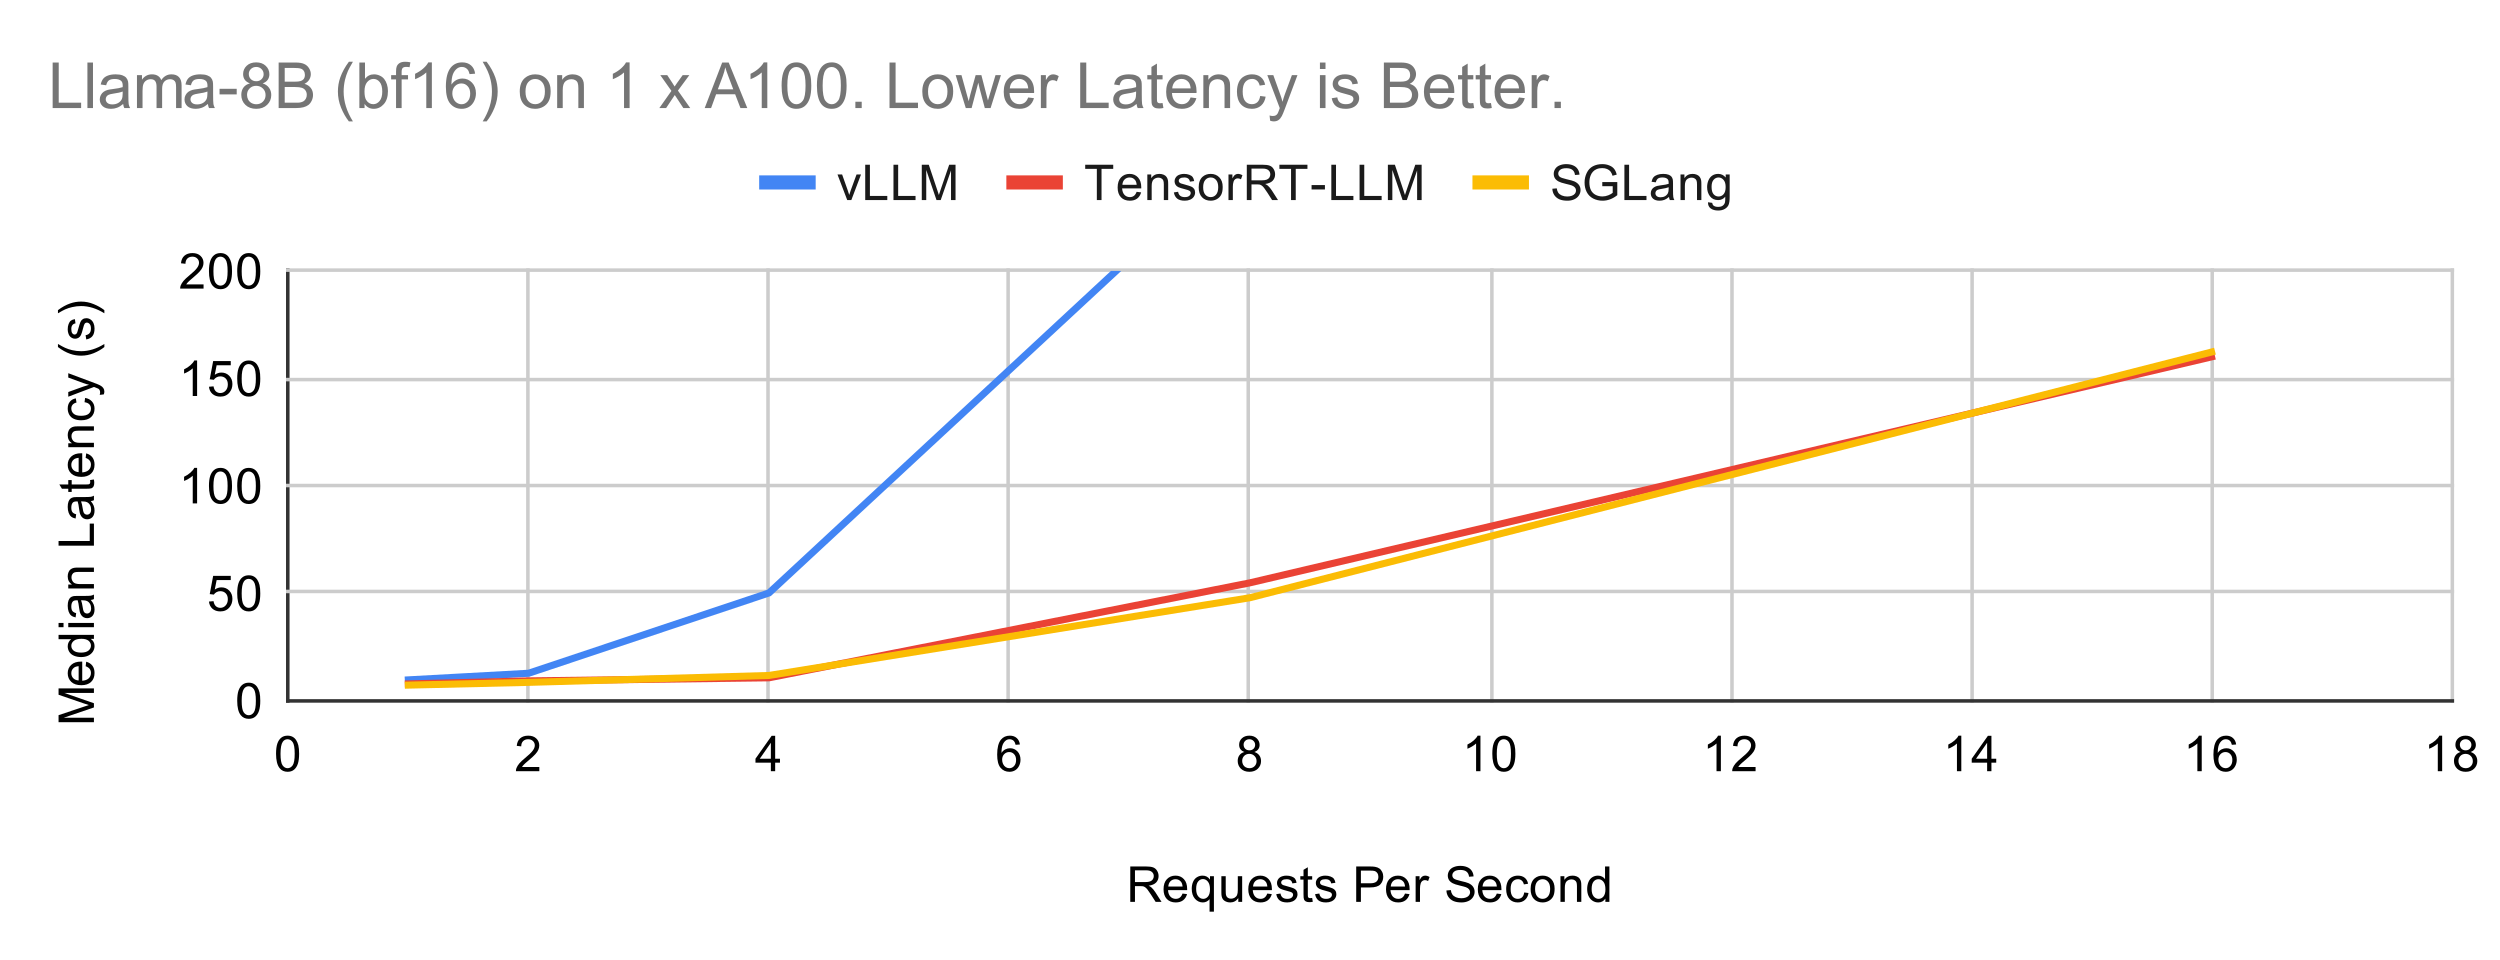 <svg version="1.1" viewBox="0.0 0.0 708.0 272.0" fill="none" stroke="none" stroke-linecap="square" stroke-miterlimit="10" width="708" height="272" xmlns:xlink="http://www.w3.org/1999/xlink" xmlns="http://www.w3.org/2000/svg"><path fill="#ffffff" d="M0 0L708.0 0L708.0 272.0L0 272.0L0 0Z" fill-rule="nonzero"/><path stroke="#333333" stroke-width="1.0" stroke-linecap="butt" d="M81.5 76.5L81.5 198.5" fill-rule="nonzero"/><path stroke="#cccccc" stroke-width="1.0" stroke-linecap="butt" d="M149.5 76.5L149.5 198.5" fill-rule="nonzero"/><path stroke="#cccccc" stroke-width="1.0" stroke-linecap="butt" d="M217.5 76.5L217.5 198.5" fill-rule="nonzero"/><path stroke="#cccccc" stroke-width="1.0" stroke-linecap="butt" d="M285.5 76.5L285.5 198.5" fill-rule="nonzero"/><path stroke="#cccccc" stroke-width="1.0" stroke-linecap="butt" d="M353.5 76.5L353.5 198.5" fill-rule="nonzero"/><path stroke="#cccccc" stroke-width="1.0" stroke-linecap="butt" d="M422.5 76.5L422.5 198.5" fill-rule="nonzero"/><path stroke="#cccccc" stroke-width="1.0" stroke-linecap="butt" d="M490.5 76.5L490.5 198.5" fill-rule="nonzero"/><path stroke="#cccccc" stroke-width="1.0" stroke-linecap="butt" d="M558.5 76.5L558.5 198.5" fill-rule="nonzero"/><path stroke="#cccccc" stroke-width="1.0" stroke-linecap="butt" d="M626.5 76.5L626.5 198.5" fill-rule="nonzero"/><path stroke="#cccccc" stroke-width="1.0" stroke-linecap="butt" d="M694.5 76.5L694.5 198.5" fill-rule="nonzero"/><path stroke="#333333" stroke-width="1.0" stroke-linecap="butt" d="M81.5 198.5L694.5 198.5" fill-rule="nonzero"/><path stroke="#cccccc" stroke-width="1.0" stroke-linecap="butt" d="M81.5 167.5L694.5 167.5" fill-rule="nonzero"/><path stroke="#cccccc" stroke-width="1.0" stroke-linecap="butt" d="M81.5 137.5L694.5 137.5" fill-rule="nonzero"/><path stroke="#cccccc" stroke-width="1.0" stroke-linecap="butt" d="M81.5 107.5L694.5 107.5" fill-rule="nonzero"/><path stroke="#cccccc" stroke-width="1.0" stroke-linecap="butt" d="M81.5 76.5L694.5 76.5" fill-rule="nonzero"/><clipPath id="id_0"><path d="M81.6 76.733L694.4 76.733L694.4 198.4L81.6 198.4L81.6 76.733Z" clip-rule="nonzero"/></clipPath><path stroke="#4285f4" stroke-width="2.0" stroke-linecap="butt" clip-path="url(#id_0)" d="M115.644 192.537L149.689 190.665L217.778 167.921L353.956 41.582L626.311 -89.659" fill-rule="nonzero"/><path stroke="#ea4335" stroke-width="2.0" stroke-linecap="butt" clip-path="url(#id_0)" d="M115.644 193.673L149.689 192.822L217.778 191.958L353.956 165.063L626.311 101.073" fill-rule="nonzero"/><path stroke="#fbbc04" stroke-width="2.0" stroke-linecap="butt" clip-path="url(#id_0)" d="M115.644 194.024L149.689 193.244L217.778 191.29L353.956 169.281L626.311 99.695" fill-rule="nonzero"/><path fill="#000000" fill-opacity="0.0" clip-path="url(#id_0)" d="M118.644 192.537C118.644 194.194 117.301 195.537 115.644 195.537C113.988 195.537 112.644 194.194 112.644 192.537C112.644 190.88 113.988 189.537 115.644 189.537C117.301 189.537 118.644 190.88 118.644 192.537Z" fill-rule="nonzero"/><path fill="#000000" fill-opacity="0.0" clip-path="url(#id_0)" d="M152.689 190.665C152.689 192.322 151.346 193.665 149.689 193.665C148.032 193.665 146.689 192.322 146.689 190.665C146.689 189.008 148.032 187.665 149.689 187.665C151.346 187.665 152.689 189.008 152.689 190.665Z" fill-rule="nonzero"/><path fill="#000000" fill-opacity="0.0" clip-path="url(#id_0)" d="M220.778 167.921C220.778 169.577 219.435 170.921 217.778 170.921C216.121 170.921 214.778 169.577 214.778 167.921C214.778 166.264 216.121 164.921 217.778 164.921C219.435 164.921 220.778 166.264 220.778 167.921Z" fill-rule="nonzero"/><path fill="#000000" fill-opacity="0.0" clip-path="url(#id_0)" d="M356.956 41.582C356.956 43.239 355.612 44.582 353.956 44.582C352.299 44.582 350.956 43.239 350.956 41.582C350.956 39.925 352.299 38.582 353.956 38.582C355.612 38.582 356.956 39.925 356.956 41.582Z" fill-rule="nonzero"/><path fill="#000000" fill-opacity="0.0" clip-path="url(#id_0)" d="M629.311 -89.659C629.311 -88.002 627.968 -86.659 626.311 -86.659C624.654 -86.659 623.311 -88.002 623.311 -89.659C623.311 -91.316 624.654 -92.659 626.311 -92.659C627.968 -92.659 629.311 -91.316 629.311 -89.659Z" fill-rule="nonzero"/><path fill="#000000" fill-opacity="0.0" clip-path="url(#id_0)" d="M118.644 193.673C118.644 195.33 117.301 196.673 115.644 196.673C113.988 196.673 112.644 195.33 112.644 193.673C112.644 192.016 113.988 190.673 115.644 190.673C117.301 190.673 118.644 192.016 118.644 193.673Z" fill-rule="nonzero"/><path fill="#000000" fill-opacity="0.0" clip-path="url(#id_0)" d="M152.689 192.822C152.689 194.478 151.346 195.822 149.689 195.822C148.032 195.822 146.689 194.478 146.689 192.822C146.689 191.165 148.032 189.822 149.689 189.822C151.346 189.822 152.689 191.165 152.689 192.822Z" fill-rule="nonzero"/><path fill="#000000" fill-opacity="0.0" clip-path="url(#id_0)" d="M220.778 191.958C220.778 193.615 219.435 194.958 217.778 194.958C216.121 194.958 214.778 193.615 214.778 191.958C214.778 190.301 216.121 188.958 217.778 188.958C219.435 188.958 220.778 190.301 220.778 191.958Z" fill-rule="nonzero"/><path fill="#000000" fill-opacity="0.0" clip-path="url(#id_0)" d="M356.956 165.063C356.956 166.72 355.612 168.063 353.956 168.063C352.299 168.063 350.956 166.72 350.956 165.063C350.956 163.406 352.299 162.063 353.956 162.063C355.612 162.063 356.956 163.406 356.956 165.063Z" fill-rule="nonzero"/><path fill="#000000" fill-opacity="0.0" clip-path="url(#id_0)" d="M629.311 101.073C629.311 102.73 627.968 104.073 626.311 104.073C624.654 104.073 623.311 102.73 623.311 101.073C623.311 99.416 624.654 98.073 626.311 98.073C627.968 98.073 629.311 99.416 629.311 101.073Z" fill-rule="nonzero"/><path fill="#000000" fill-opacity="0.0" clip-path="url(#id_0)" d="M118.644 194.024C118.644 195.681 117.301 197.024 115.644 197.024C113.988 197.024 112.644 195.681 112.644 194.024C112.644 192.367 113.988 191.024 115.644 191.024C117.301 191.024 118.644 192.367 118.644 194.024Z" fill-rule="nonzero"/><path fill="#000000" fill-opacity="0.0" clip-path="url(#id_0)" d="M152.689 193.244C152.689 194.901 151.346 196.244 149.689 196.244C148.032 196.244 146.689 194.901 146.689 193.244C146.689 191.587 148.032 190.244 149.689 190.244C151.346 190.244 152.689 191.587 152.689 193.244Z" fill-rule="nonzero"/><path fill="#000000" fill-opacity="0.0" clip-path="url(#id_0)" d="M220.778 191.29C220.778 192.947 219.435 194.29 217.778 194.29C216.121 194.29 214.778 192.947 214.778 191.29C214.778 189.634 216.121 188.29 217.778 188.29C219.435 188.29 220.778 189.634 220.778 191.29Z" fill-rule="nonzero"/><path fill="#000000" fill-opacity="0.0" clip-path="url(#id_0)" d="M356.956 169.281C356.956 170.938 355.612 172.281 353.956 172.281C352.299 172.281 350.956 170.938 350.956 169.281C350.956 167.625 352.299 166.281 353.956 166.281C355.612 166.281 356.956 167.625 356.956 169.281Z" fill-rule="nonzero"/><path fill="#000000" fill-opacity="0.0" clip-path="url(#id_0)" d="M629.311 99.695C629.311 101.352 627.968 102.695 626.311 102.695C624.654 102.695 623.311 101.352 623.311 99.695C623.311 98.039 624.654 96.695 626.311 96.695C627.968 96.695 629.311 98.039 629.311 99.695Z" fill-rule="nonzero"/><path fill="#000000" d="M320.094 255.4L320.094 245.384L324.547 245.384Q325.891 245.384 326.578 245.65Q327.281 245.916 327.688 246.603Q328.109 247.291 328.109 248.119Q328.109 249.181 327.422 249.916Q326.734 250.634 325.297 250.838Q325.812 251.088 326.094 251.338Q326.672 251.869 327.188 252.666L328.938 255.4L327.266 255.4L325.938 253.322Q325.359 252.416 324.984 251.947Q324.609 251.463 324.312 251.275Q324.016 251.072 323.703 250.994Q323.484 250.947 322.969 250.947L321.422 250.947L321.422 255.4L320.094 255.4ZM321.422 249.806L324.281 249.806Q325.188 249.806 325.703 249.619Q326.219 249.431 326.484 249.025Q326.75 248.603 326.75 248.119Q326.75 247.4 326.234 246.947Q325.719 246.478 324.594 246.478L321.422 246.478L321.422 249.806ZM334.891 253.056L336.172 253.213Q335.859 254.338 335.047 254.963Q334.234 255.572 332.969 255.572Q331.375 255.572 330.438 254.588Q329.516 253.603 329.516 251.838Q329.516 249.994 330.453 248.994Q331.406 247.978 332.906 247.978Q334.359 247.978 335.281 248.978Q336.203 249.963 336.203 251.759Q336.203 251.869 336.203 252.088L330.781 252.088Q330.859 253.275 331.453 253.916Q332.062 254.556 332.984 254.556Q333.656 254.556 334.125 254.197Q334.609 253.838 334.891 253.056ZM330.859 251.072L334.906 251.072Q334.828 250.15 334.438 249.697Q333.859 248.994 332.922 248.994Q332.062 248.994 331.484 249.556Q330.922 250.119 330.859 251.072ZM342.547 258.181L342.547 254.634Q342.266 255.025 341.75 255.306Q341.234 255.572 340.656 255.572Q339.359 255.572 338.422 254.541Q337.5 253.494 337.5 251.697Q337.5 250.603 337.875 249.744Q338.25 248.869 338.969 248.431Q339.688 247.978 340.562 247.978Q341.906 247.978 342.672 249.103L342.672 248.134L343.781 248.134L343.781 258.181L342.547 258.181ZM338.75 251.744Q338.75 253.15 339.344 253.853Q339.938 254.556 340.75 254.556Q341.547 254.556 342.109 253.884Q342.672 253.213 342.672 251.853Q342.672 250.416 342.078 249.681Q341.484 248.947 340.672 248.947Q339.875 248.947 339.312 249.634Q338.75 250.306 338.75 251.744ZM350.688 255.4L350.688 254.338Q349.828 255.572 348.375 255.572Q347.734 255.572 347.172 255.322Q346.625 255.072 346.344 254.697Q346.078 254.322 345.969 253.791Q345.891 253.431 345.891 252.634L345.891 248.134L347.125 248.134L347.125 252.166Q347.125 253.134 347.203 253.463Q347.312 253.947 347.688 254.228Q348.062 254.509 348.625 254.509Q349.172 254.509 349.656 254.228Q350.141 253.931 350.344 253.447Q350.547 252.963 350.547 252.025L350.547 248.134L351.781 248.134L351.781 255.4L350.688 255.4ZM358.891 253.056L360.172 253.213Q359.859 254.338 359.047 254.963Q358.234 255.572 356.969 255.572Q355.375 255.572 354.438 254.588Q353.516 253.603 353.516 251.838Q353.516 249.994 354.453 248.994Q355.406 247.978 356.906 247.978Q358.359 247.978 359.281 248.978Q360.203 249.963 360.203 251.759Q360.203 251.869 360.203 252.088L354.781 252.088Q354.859 253.275 355.453 253.916Q356.062 254.556 356.984 254.556Q357.656 254.556 358.125 254.197Q358.609 253.838 358.891 253.056ZM354.859 251.072L358.906 251.072Q358.828 250.15 358.438 249.697Q357.859 248.994 356.922 248.994Q356.062 248.994 355.484 249.556Q354.922 250.119 354.859 251.072ZM361.438 253.228L362.641 253.041Q362.75 253.775 363.219 254.166Q363.688 254.556 364.531 254.556Q365.375 254.556 365.781 254.213Q366.203 253.869 366.203 253.4Q366.203 252.978 365.828 252.744Q365.578 252.572 364.578 252.322Q363.219 251.978 362.688 251.728Q362.172 251.478 361.906 251.041Q361.641 250.603 361.641 250.072Q361.641 249.588 361.859 249.181Q362.078 248.759 362.469 248.478Q362.75 248.275 363.234 248.134Q363.734 247.978 364.312 247.978Q365.156 247.978 365.797 248.228Q366.453 248.463 366.766 248.884Q367.078 249.306 367.188 250.009L365.984 250.181Q365.906 249.619 365.5 249.306Q365.109 248.994 364.391 248.994Q363.547 248.994 363.188 249.275Q362.828 249.541 362.828 249.931Q362.828 250.166 362.969 250.353Q363.125 250.556 363.453 250.681Q363.625 250.744 364.531 250.994Q365.844 251.353 366.359 251.572Q366.875 251.791 367.156 252.213Q367.453 252.634 367.453 253.259Q367.453 253.884 367.094 254.431Q366.75 254.963 366.062 255.275Q365.391 255.572 364.531 255.572Q363.125 255.572 362.375 254.978Q361.641 254.384 361.438 253.228ZM371.609 254.306L371.781 255.384Q371.266 255.494 370.859 255.494Q370.188 255.494 369.812 255.291Q369.453 255.072 369.297 254.728Q369.156 254.384 369.156 253.275L369.156 249.103L368.25 249.103L368.25 248.134L369.156 248.134L369.156 246.338L370.375 245.603L370.375 248.134L371.609 248.134L371.609 249.103L370.375 249.103L370.375 253.338Q370.375 253.869 370.438 254.025Q370.5 254.166 370.641 254.259Q370.797 254.353 371.062 254.353Q371.281 254.353 371.609 254.306ZM372.438 253.228L373.641 253.041Q373.75 253.775 374.219 254.166Q374.688 254.556 375.531 254.556Q376.375 254.556 376.781 254.213Q377.203 253.869 377.203 253.4Q377.203 252.978 376.828 252.744Q376.578 252.572 375.578 252.322Q374.219 251.978 373.688 251.728Q373.172 251.478 372.906 251.041Q372.641 250.603 372.641 250.072Q372.641 249.588 372.859 249.181Q373.078 248.759 373.469 248.478Q373.75 248.275 374.234 248.134Q374.734 247.978 375.312 247.978Q376.156 247.978 376.797 248.228Q377.453 248.463 377.766 248.884Q378.078 249.306 378.188 250.009L376.984 250.181Q376.906 249.619 376.5 249.306Q376.109 248.994 375.391 248.994Q374.547 248.994 374.188 249.275Q373.828 249.541 373.828 249.931Q373.828 250.166 373.969 250.353Q374.125 250.556 374.453 250.681Q374.625 250.744 375.531 250.994Q376.844 251.353 377.359 251.572Q377.875 251.791 378.156 252.213Q378.453 252.634 378.453 253.259Q378.453 253.884 378.094 254.431Q377.75 254.963 377.062 255.275Q376.391 255.572 375.531 255.572Q374.125 255.572 373.375 254.978Q372.641 254.384 372.438 253.228ZM384.078 255.4L384.078 245.384L387.859 245.384Q388.859 245.384 389.391 245.478Q390.125 245.603 390.625 245.947Q391.125 246.291 391.422 246.916Q391.734 247.525 391.734 248.275Q391.734 249.556 390.922 250.447Q390.109 251.322 387.984 251.322L385.406 251.322L385.406 255.4L384.078 255.4ZM385.406 250.15L388.0 250.15Q389.281 250.15 389.812 249.666Q390.359 249.181 390.359 248.322Q390.359 247.681 390.047 247.244Q389.734 246.791 389.203 246.65Q388.875 246.556 387.969 246.556L385.406 246.556L385.406 250.15ZM397.891 253.056L399.172 253.213Q398.859 254.338 398.047 254.963Q397.234 255.572 395.969 255.572Q394.375 255.572 393.438 254.588Q392.516 253.603 392.516 251.838Q392.516 249.994 393.453 248.994Q394.406 247.978 395.906 247.978Q397.359 247.978 398.281 248.978Q399.203 249.963 399.203 251.759Q399.203 251.869 399.203 252.088L393.781 252.088Q393.859 253.275 394.453 253.916Q395.062 254.556 395.984 254.556Q396.656 254.556 397.125 254.197Q397.609 253.838 397.891 253.056ZM393.859 251.072L397.906 251.072Q397.828 250.15 397.438 249.697Q396.859 248.994 395.922 248.994Q395.062 248.994 394.484 249.556Q393.922 250.119 393.859 251.072ZM400.906 255.4L400.906 248.134L402.016 248.134L402.016 249.244Q402.438 248.463 402.797 248.228Q403.156 247.978 403.594 247.978Q404.219 247.978 404.859 248.369L404.438 249.509Q403.984 249.244 403.531 249.244Q403.125 249.244 402.797 249.494Q402.484 249.728 402.344 250.166Q402.141 250.822 402.141 251.603L402.141 255.4L400.906 255.4ZM409.625 252.181L410.875 252.072Q410.969 252.822 411.297 253.306Q411.625 253.791 412.297 254.088Q412.984 254.384 413.844 254.384Q414.594 254.384 415.172 254.166Q415.766 253.931 416.047 253.541Q416.328 253.15 416.328 252.681Q416.328 252.213 416.047 251.869Q415.781 251.509 415.156 251.259Q414.75 251.103 413.359 250.775Q411.984 250.447 411.438 250.15Q410.719 249.775 410.359 249.228Q410.016 248.666 410.016 247.963Q410.016 247.213 410.438 246.556Q410.875 245.884 411.703 245.556Q412.531 245.213 413.547 245.213Q414.656 245.213 415.5 245.572Q416.359 245.931 416.812 246.634Q417.266 247.322 417.312 248.197L416.031 248.291Q415.938 247.353 415.344 246.869Q414.75 246.369 413.594 246.369Q412.391 246.369 411.844 246.822Q411.297 247.259 411.297 247.884Q411.297 248.416 411.688 248.775Q412.062 249.119 413.672 249.494Q415.297 249.853 415.891 250.119Q416.766 250.525 417.188 251.15Q417.609 251.759 417.609 252.572Q417.609 253.369 417.141 254.088Q416.688 254.791 415.828 255.181Q414.969 255.572 413.906 255.572Q412.547 255.572 411.625 255.181Q410.703 254.775 410.172 253.978Q409.656 253.181 409.625 252.181ZM423.891 253.056L425.172 253.213Q424.859 254.338 424.047 254.963Q423.234 255.572 421.969 255.572Q420.375 255.572 419.438 254.588Q418.516 253.603 418.516 251.838Q418.516 249.994 419.453 248.994Q420.406 247.978 421.906 247.978Q423.359 247.978 424.281 248.978Q425.203 249.963 425.203 251.759Q425.203 251.869 425.203 252.088L419.781 252.088Q419.859 253.275 420.453 253.916Q421.062 254.556 421.984 254.556Q422.656 254.556 423.125 254.197Q423.609 253.838 423.891 253.056ZM419.859 251.072L423.906 251.072Q423.828 250.15 423.438 249.697Q422.859 248.994 421.922 248.994Q421.062 248.994 420.484 249.556Q419.922 250.119 419.859 251.072ZM431.656 252.744L432.875 252.9Q432.672 254.15 431.844 254.869Q431.031 255.572 429.844 255.572Q428.359 255.572 427.453 254.603Q426.547 253.619 426.547 251.791Q426.547 250.619 426.938 249.744Q427.328 248.853 428.125 248.416Q428.922 247.978 429.859 247.978Q431.031 247.978 431.781 248.572Q432.547 249.166 432.75 250.275L431.562 250.463Q431.391 249.728 430.953 249.369Q430.516 248.994 429.906 248.994Q428.969 248.994 428.391 249.666Q427.812 250.322 427.812 251.759Q427.812 253.228 428.375 253.9Q428.938 254.556 429.828 254.556Q430.562 254.556 431.047 254.119Q431.531 253.666 431.656 252.744ZM433.469 251.775Q433.469 249.759 434.594 248.775Q435.516 247.978 436.875 247.978Q438.359 247.978 439.312 248.963Q440.266 249.931 440.266 251.666Q440.266 253.072 439.844 253.884Q439.422 254.681 438.609 255.134Q437.812 255.572 436.875 255.572Q435.344 255.572 434.406 254.588Q433.469 253.603 433.469 251.775ZM434.734 251.775Q434.734 253.166 435.344 253.869Q435.953 254.556 436.875 254.556Q437.781 254.556 438.391 253.853Q439.0 253.15 439.0 251.728Q439.0 250.384 438.391 249.697Q437.781 248.994 436.875 248.994Q435.953 248.994 435.344 249.681Q434.734 250.369 434.734 251.775ZM441.922 255.4L441.922 248.134L443.031 248.134L443.031 249.166Q443.828 247.978 445.344 247.978Q446.0 247.978 446.547 248.213Q447.094 248.447 447.359 248.838Q447.641 249.213 447.75 249.744Q447.828 250.088 447.828 250.931L447.828 255.4L446.594 255.4L446.594 250.978Q446.594 250.228 446.453 249.869Q446.312 249.494 445.938 249.275Q445.578 249.041 445.078 249.041Q444.297 249.041 443.719 249.541Q443.156 250.041 443.156 251.431L443.156 255.4L441.922 255.4ZM454.641 255.4L454.641 254.478Q453.938 255.572 452.609 255.572Q451.734 255.572 451.0 255.088Q450.281 254.603 449.875 253.744Q449.484 252.884 449.484 251.775Q449.484 250.697 449.844 249.806Q450.203 248.916 450.922 248.447Q451.656 247.978 452.547 247.978Q453.203 247.978 453.719 248.259Q454.234 248.525 454.547 248.978L454.547 245.384L455.781 245.384L455.781 255.4L454.641 255.4ZM450.75 251.775Q450.75 253.166 451.328 253.869Q451.922 254.556 452.719 254.556Q453.531 254.556 454.094 253.9Q454.656 253.228 454.656 251.884Q454.656 250.384 454.078 249.697Q453.5 248.994 452.672 248.994Q451.844 248.994 451.297 249.666Q450.75 250.338 450.75 251.775Z" fill-rule="nonzero"/><path fill="#000000" d="M26.6 204.52L16.584 204.52L16.584 202.535L23.678 200.16Q24.662 199.832 25.162 199.676Q24.616 199.504 23.553 199.145L16.584 196.754L16.584 194.957L26.6 194.957L26.6 196.239L18.209 196.239L26.6 199.16L26.6 200.348L18.069 203.254L26.6 203.254L26.6 204.52ZM24.256 188.676L24.412 187.395Q25.537 187.707 26.162 188.52Q26.772 189.332 26.772 190.598Q26.772 192.192 25.787 193.129Q24.803 194.051 23.037 194.051Q21.194 194.051 20.194 193.114Q19.178 192.16 19.178 190.66Q19.178 189.207 20.178 188.285Q21.162 187.364 22.959 187.364Q23.069 187.364 23.287 187.364L23.287 192.785Q24.475 192.707 25.116 192.114Q25.756 191.504 25.756 190.582Q25.756 189.91 25.397 189.442Q25.037 188.957 24.256 188.676ZM22.272 192.707L22.272 188.66Q21.35 188.739 20.897 189.129Q20.194 189.707 20.194 190.645Q20.194 191.504 20.756 192.082Q21.319 192.645 22.272 192.707ZM26.6 180.926L25.678 180.926Q26.772 181.629 26.772 182.957Q26.772 183.832 26.287 184.567Q25.803 185.285 24.944 185.692Q24.084 186.082 22.975 186.082Q21.897 186.082 21.006 185.723Q20.116 185.364 19.647 184.645Q19.178 183.91 19.178 183.02Q19.178 182.364 19.459 181.848Q19.725 181.332 20.178 181.02L16.584 181.02L16.584 179.785L26.6 179.785L26.6 180.926ZM22.975 184.817Q24.366 184.817 25.069 184.239Q25.756 183.645 25.756 182.848Q25.756 182.035 25.1 181.473Q24.428 180.91 23.084 180.91Q21.584 180.91 20.897 181.489Q20.194 182.067 20.194 182.895Q20.194 183.723 20.866 184.27Q21.537 184.817 22.975 184.817ZM17.991 177.629L16.584 177.629L16.584 176.41L17.991 176.41L17.991 177.629ZM26.6 177.629L19.334 177.629L19.334 176.41L26.6 176.41L26.6 177.629ZM25.709 169.91Q26.287 170.582 26.537 171.223Q26.772 171.848 26.772 172.582Q26.772 173.77 26.194 174.426Q25.6 175.067 24.678 175.067Q24.147 175.067 23.709 174.832Q23.272 174.582 23.006 174.192Q22.741 173.785 22.6 173.301Q22.506 172.942 22.412 172.207Q22.241 170.707 21.991 170.004Q21.741 170.004 21.678 170.004Q20.912 170.004 20.616 170.348Q20.194 170.817 20.194 171.754Q20.194 172.614 20.506 173.035Q20.803 173.442 21.569 173.645L21.412 174.848Q20.631 174.692 20.162 174.317Q19.694 173.926 19.444 173.223Q19.178 172.504 19.178 171.567Q19.178 170.645 19.397 170.067Q19.616 169.489 19.944 169.223Q20.272 168.942 20.787 168.832Q21.1 168.77 21.912 168.77L23.553 168.77Q25.272 168.77 25.725 168.692Q26.178 168.614 26.6 168.379L26.6 169.66Q26.209 169.848 25.709 169.91ZM22.959 170.004Q23.225 170.676 23.428 172.02Q23.537 172.77 23.678 173.098Q23.803 173.41 24.069 173.582Q24.334 173.754 24.647 173.754Q25.147 173.754 25.475 173.379Q25.803 173.004 25.803 172.285Q25.803 171.567 25.491 171.02Q25.178 170.473 24.631 170.207Q24.225 170.004 23.412 170.004L22.959 170.004ZM26.6 166.645L19.334 166.645L19.334 165.535L20.366 165.535Q19.178 164.739 19.178 163.223Q19.178 162.567 19.412 162.02Q19.647 161.473 20.037 161.207Q20.412 160.926 20.944 160.817Q21.287 160.739 22.131 160.739L26.6 160.739L26.6 161.973L22.178 161.973Q21.428 161.973 21.069 162.114Q20.694 162.254 20.475 162.629Q20.241 162.989 20.241 163.489Q20.241 164.27 20.741 164.848Q21.241 165.41 22.631 165.41L26.6 165.41L26.6 166.645ZM26.6 154.535L16.584 154.535L16.584 153.207L25.412 153.207L25.412 148.285L26.6 148.285L26.6 154.535ZM25.709 141.91Q26.287 142.582 26.537 143.223Q26.772 143.848 26.772 144.582Q26.772 145.77 26.194 146.426Q25.6 147.067 24.678 147.067Q24.147 147.067 23.709 146.832Q23.272 146.582 23.006 146.192Q22.741 145.785 22.6 145.301Q22.506 144.942 22.412 144.207Q22.241 142.707 21.991 142.004Q21.741 142.004 21.678 142.004Q20.912 142.004 20.616 142.348Q20.194 142.817 20.194 143.754Q20.194 144.614 20.506 145.035Q20.803 145.442 21.569 145.645L21.412 146.848Q20.631 146.692 20.162 146.317Q19.694 145.926 19.444 145.223Q19.178 144.504 19.178 143.567Q19.178 142.645 19.397 142.067Q19.616 141.489 19.944 141.223Q20.272 140.942 20.787 140.832Q21.1 140.77 21.912 140.77L23.553 140.77Q25.272 140.77 25.725 140.692Q26.178 140.614 26.6 140.379L26.6 141.66Q26.209 141.848 25.709 141.91ZM22.959 142.004Q23.225 142.676 23.428 144.02Q23.537 144.77 23.678 145.098Q23.803 145.41 24.069 145.582Q24.334 145.754 24.647 145.754Q25.147 145.754 25.475 145.379Q25.803 145.004 25.803 144.285Q25.803 143.567 25.491 143.02Q25.178 142.473 24.631 142.207Q24.225 142.004 23.412 142.004L22.959 142.004ZM25.506 135.957L26.584 135.785Q26.694 136.301 26.694 136.707Q26.694 137.379 26.491 137.754Q26.272 138.114 25.928 138.27Q25.584 138.41 24.475 138.41L20.303 138.41L20.303 139.317L19.334 139.317L19.334 138.41L17.537 138.41L16.803 137.192L19.334 137.192L19.334 135.957L20.303 135.957L20.303 137.192L24.537 137.192Q25.069 137.192 25.225 137.129Q25.366 137.067 25.459 136.926Q25.553 136.77 25.553 136.504Q25.553 136.285 25.506 135.957ZM24.256 129.676L24.412 128.395Q25.537 128.707 26.162 129.52Q26.772 130.332 26.772 131.598Q26.772 133.192 25.787 134.129Q24.803 135.051 23.037 135.051Q21.194 135.051 20.194 134.114Q19.178 133.16 19.178 131.66Q19.178 130.207 20.178 129.285Q21.162 128.364 22.959 128.364Q23.069 128.364 23.287 128.364L23.287 133.785Q24.475 133.707 25.116 133.114Q25.756 132.504 25.756 131.582Q25.756 130.91 25.397 130.442Q25.037 129.957 24.256 129.676ZM22.272 133.707L22.272 129.66Q21.35 129.739 20.897 130.129Q20.194 130.707 20.194 131.645Q20.194 132.504 20.756 133.082Q21.319 133.645 22.272 133.707ZM26.6 126.645L19.334 126.645L19.334 125.535L20.366 125.535Q19.178 124.739 19.178 123.223Q19.178 122.567 19.412 122.02Q19.647 121.473 20.037 121.207Q20.412 120.926 20.944 120.817Q21.287 120.739 22.131 120.739L26.6 120.739L26.6 121.973L22.178 121.973Q21.428 121.973 21.069 122.114Q20.694 122.254 20.475 122.629Q20.241 122.989 20.241 123.489Q20.241 124.27 20.741 124.848Q21.241 125.41 22.631 125.41L26.6 125.41L26.6 126.645ZM23.944 113.91L24.1 112.692Q25.35 112.895 26.069 113.723Q26.772 114.535 26.772 115.723Q26.772 117.207 25.803 118.114Q24.819 119.02 22.991 119.02Q21.819 119.02 20.944 118.629Q20.053 118.239 19.616 117.442Q19.178 116.645 19.178 115.707Q19.178 114.535 19.772 113.785Q20.366 113.02 21.475 112.817L21.662 114.004Q20.928 114.176 20.569 114.614Q20.194 115.051 20.194 115.66Q20.194 116.598 20.866 117.176Q21.522 117.754 22.959 117.754Q24.428 117.754 25.1 117.192Q25.756 116.629 25.756 115.739Q25.756 115.004 25.319 114.52Q24.866 114.035 23.944 113.91ZM29.397 111.692L28.241 111.832Q28.35 111.426 28.35 111.129Q28.35 110.723 28.209 110.473Q28.084 110.223 27.834 110.067Q27.647 109.957 26.912 109.692Q26.819 109.66 26.616 109.582L19.334 112.348L19.334 111.02L23.537 109.504Q24.35 109.207 25.225 108.973Q24.381 108.77 23.569 108.473L19.334 106.926L19.334 105.692L26.725 108.457Q27.912 108.895 28.366 109.145Q28.975 109.473 29.256 109.895Q29.553 110.317 29.553 110.91Q29.553 111.254 29.397 111.692ZM29.553 98.285Q28.256 99.317 26.537 100.02Q24.819 100.723 22.975 100.723Q21.35 100.723 19.85 100.192Q18.116 99.582 16.412 98.285L16.412 97.41Q17.834 98.239 18.444 98.504Q19.381 98.926 20.412 99.16Q21.678 99.457 22.975 99.457Q26.272 99.457 29.553 97.41L29.553 98.285ZM24.428 96.129L24.241 94.926Q24.975 94.817 25.366 94.348Q25.756 93.879 25.756 93.035Q25.756 92.192 25.412 91.785Q25.069 91.364 24.6 91.364Q24.178 91.364 23.944 91.739Q23.772 91.989 23.522 92.989Q23.178 94.348 22.928 94.879Q22.678 95.395 22.241 95.66Q21.803 95.926 21.272 95.926Q20.787 95.926 20.381 95.707Q19.959 95.489 19.678 95.098Q19.475 94.817 19.334 94.332Q19.178 93.832 19.178 93.254Q19.178 92.41 19.428 91.77Q19.662 91.114 20.084 90.801Q20.506 90.489 21.209 90.379L21.381 91.582Q20.819 91.66 20.506 92.067Q20.194 92.457 20.194 93.176Q20.194 94.02 20.475 94.379Q20.741 94.739 21.131 94.739Q21.366 94.739 21.553 94.598Q21.756 94.442 21.881 94.114Q21.944 93.942 22.194 93.035Q22.553 91.723 22.772 91.207Q22.991 90.692 23.412 90.41Q23.834 90.114 24.459 90.114Q25.084 90.114 25.631 90.473Q26.162 90.817 26.475 91.504Q26.772 92.176 26.772 93.035Q26.772 94.442 26.178 95.192Q25.584 95.926 24.428 96.129ZM29.553 87.832L29.553 88.723Q26.272 86.676 22.975 86.676Q21.694 86.676 20.428 86.973Q19.397 87.207 18.459 87.614Q17.85 87.879 16.412 88.723L16.412 87.832Q18.116 86.551 19.85 85.942Q21.35 85.41 22.975 85.41Q24.819 85.41 26.537 86.129Q28.256 86.832 29.553 87.832Z" fill-rule="nonzero"/><path fill="#000000" d="M67.178 198.463Q67.178 196.681 67.537 195.603Q67.912 194.509 68.631 193.931Q69.35 193.338 70.444 193.338Q71.256 193.338 71.866 193.666Q72.475 193.994 72.866 194.603Q73.272 195.213 73.491 196.088Q73.709 196.963 73.709 198.463Q73.709 200.228 73.35 201.306Q72.991 202.384 72.272 202.978Q71.553 203.572 70.444 203.572Q69.006 203.572 68.178 202.525Q67.178 201.275 67.178 198.463ZM68.444 198.463Q68.444 200.931 69.022 201.744Q69.6 202.556 70.444 202.556Q71.303 202.556 71.881 201.744Q72.459 200.916 72.459 198.463Q72.459 195.978 71.881 195.166Q71.303 194.353 70.428 194.353Q69.584 194.353 69.084 195.072Q68.444 195.994 68.444 198.463Z" fill-rule="nonzero"/><path fill="#000000" d="M59.178 170.358L60.475 170.249Q60.616 171.186 61.131 171.671Q61.663 172.14 62.397 172.14Q63.288 172.14 63.897 171.468Q64.522 170.796 64.522 169.702Q64.522 168.64 63.928 168.03Q63.334 167.421 62.381 167.421Q61.788 167.421 61.303 167.702Q60.834 167.968 60.553 168.39L59.397 168.249L60.366 163.093L65.35 163.093L65.35 164.28L61.35 164.28L60.819 166.968Q61.725 166.343 62.709 166.343Q64.022 166.343 64.912 167.249Q65.819 168.155 65.819 169.593Q65.819 170.952 65.037 171.936Q64.069 173.155 62.397 173.155Q61.038 173.155 60.163 172.39Q59.303 171.624 59.178 170.358ZM67.178 168.046Q67.178 166.265 67.537 165.186Q67.912 164.093 68.631 163.515Q69.35 162.921 70.444 162.921Q71.256 162.921 71.866 163.249Q72.475 163.577 72.866 164.186Q73.272 164.796 73.491 165.671Q73.709 166.546 73.709 168.046Q73.709 169.811 73.35 170.89Q72.991 171.968 72.272 172.561Q71.553 173.155 70.444 173.155Q69.006 173.155 68.178 172.108Q67.178 170.858 67.178 168.046ZM68.444 168.046Q68.444 170.515 69.022 171.327Q69.6 172.14 70.444 172.14Q71.303 172.14 71.881 171.327Q72.459 170.499 72.459 168.046Q72.459 165.561 71.881 164.749Q71.303 163.936 70.428 163.936Q69.584 163.936 69.084 164.655Q68.444 165.577 68.444 168.046Z" fill-rule="nonzero"/><path fill="#000000" d="M55.819 142.567L54.584 142.567L54.584 134.723Q54.147 135.145 53.413 135.582Q52.694 136.004 52.131 136.207L52.131 135.02Q53.163 134.535 53.928 133.848Q54.709 133.16 55.022 132.504L55.819 132.504L55.819 142.567ZM59.178 137.629Q59.178 135.848 59.538 134.77Q59.913 133.676 60.631 133.098Q61.35 132.504 62.444 132.504Q63.256 132.504 63.866 132.832Q64.475 133.16 64.866 133.77Q65.272 134.379 65.491 135.254Q65.709 136.129 65.709 137.629Q65.709 139.395 65.35 140.473Q64.991 141.551 64.272 142.145Q63.553 142.739 62.444 142.739Q61.006 142.739 60.178 141.692Q59.178 140.442 59.178 137.629ZM60.444 137.629Q60.444 140.098 61.022 140.91Q61.6 141.723 62.444 141.723Q63.303 141.723 63.881 140.91Q64.459 140.082 64.459 137.629Q64.459 135.145 63.881 134.332Q63.303 133.52 62.428 133.52Q61.584 133.52 61.084 134.239Q60.444 135.16 60.444 137.629ZM67.178 137.629Q67.178 135.848 67.537 134.77Q67.912 133.676 68.631 133.098Q69.35 132.504 70.444 132.504Q71.256 132.504 71.866 132.832Q72.475 133.16 72.866 133.77Q73.272 134.379 73.491 135.254Q73.709 136.129 73.709 137.629Q73.709 139.395 73.35 140.473Q72.991 141.551 72.272 142.145Q71.553 142.739 70.444 142.739Q69.006 142.739 68.178 141.692Q67.178 140.442 67.178 137.629ZM68.444 137.629Q68.444 140.098 69.022 140.91Q69.6 141.723 70.444 141.723Q71.303 141.723 71.881 140.91Q72.459 140.082 72.459 137.629Q72.459 135.145 71.881 134.332Q71.303 133.52 70.428 133.52Q69.584 133.52 69.084 134.239Q68.444 135.16 68.444 137.629Z" fill-rule="nonzero"/><path fill="#000000" d="M55.819 112.15L54.584 112.15L54.584 104.306Q54.147 104.728 53.413 105.166Q52.694 105.588 52.131 105.791L52.131 104.603Q53.163 104.119 53.928 103.431Q54.709 102.744 55.022 102.088L55.819 102.088L55.819 112.15ZM59.178 109.525L60.475 109.416Q60.616 110.353 61.131 110.838Q61.663 111.306 62.397 111.306Q63.288 111.306 63.897 110.634Q64.522 109.963 64.522 108.869Q64.522 107.806 63.928 107.197Q63.334 106.588 62.381 106.588Q61.788 106.588 61.303 106.869Q60.834 107.134 60.553 107.556L59.397 107.416L60.366 102.259L65.35 102.259L65.35 103.447L61.35 103.447L60.819 106.134Q61.725 105.509 62.709 105.509Q64.022 105.509 64.912 106.416Q65.819 107.322 65.819 108.759Q65.819 110.119 65.037 111.103Q64.069 112.322 62.397 112.322Q61.038 112.322 60.163 111.556Q59.303 110.791 59.178 109.525ZM67.178 107.213Q67.178 105.431 67.537 104.353Q67.912 103.259 68.631 102.681Q69.35 102.088 70.444 102.088Q71.256 102.088 71.866 102.416Q72.475 102.744 72.866 103.353Q73.272 103.963 73.491 104.838Q73.709 105.713 73.709 107.213Q73.709 108.978 73.35 110.056Q72.991 111.134 72.272 111.728Q71.553 112.322 70.444 112.322Q69.006 112.322 68.178 111.275Q67.178 110.025 67.178 107.213ZM68.444 107.213Q68.444 109.681 69.022 110.494Q69.6 111.306 70.444 111.306Q71.303 111.306 71.881 110.494Q72.459 109.666 72.459 107.213Q72.459 104.728 71.881 103.916Q71.303 103.103 70.428 103.103Q69.584 103.103 69.084 103.822Q68.444 104.744 68.444 107.213Z" fill-rule="nonzero"/><path fill="#000000" d="M57.647 80.546L57.647 81.733L51.022 81.733Q51.006 81.296 51.163 80.874Q51.428 80.202 51.975 79.546Q52.538 78.89 53.584 78.03Q55.225 76.686 55.788 75.905Q56.366 75.124 56.366 74.421Q56.366 73.686 55.834 73.186Q55.319 72.686 54.491 72.686Q53.6 72.686 53.053 73.218Q52.522 73.749 52.522 74.702L51.256 74.561Q51.381 73.155 52.225 72.421Q53.084 71.671 54.506 71.671Q55.959 71.671 56.788 72.468Q57.631 73.265 57.631 74.452Q57.631 75.061 57.381 75.64Q57.147 76.218 56.569 76.858Q56.006 77.499 54.678 78.624Q53.569 79.546 53.256 79.89Q52.944 80.218 52.741 80.546L57.647 80.546ZM59.178 76.796Q59.178 75.015 59.538 73.936Q59.913 72.843 60.631 72.265Q61.35 71.671 62.444 71.671Q63.256 71.671 63.866 71.999Q64.475 72.327 64.866 72.936Q65.272 73.546 65.491 74.421Q65.709 75.296 65.709 76.796Q65.709 78.561 65.35 79.64Q64.991 80.718 64.272 81.311Q63.553 81.905 62.444 81.905Q61.006 81.905 60.178 80.858Q59.178 79.608 59.178 76.796ZM60.444 76.796Q60.444 79.265 61.022 80.077Q61.6 80.89 62.444 80.89Q63.303 80.89 63.881 80.077Q64.459 79.249 64.459 76.796Q64.459 74.311 63.881 73.499Q63.303 72.686 62.428 72.686Q61.584 72.686 61.084 73.405Q60.444 74.327 60.444 76.796ZM67.178 76.796Q67.178 75.015 67.537 73.936Q67.912 72.843 68.631 72.265Q69.35 71.671 70.444 71.671Q71.256 71.671 71.866 71.999Q72.475 72.327 72.866 72.936Q73.272 73.546 73.491 74.421Q73.709 75.296 73.709 76.796Q73.709 78.561 73.35 79.64Q72.991 80.718 72.272 81.311Q71.553 81.905 70.444 81.905Q69.006 81.905 68.178 80.858Q67.178 79.608 67.178 76.796ZM68.444 76.796Q68.444 79.265 69.022 80.077Q69.6 80.89 70.444 80.89Q71.303 80.89 71.881 80.077Q72.459 79.249 72.459 76.796Q72.459 74.311 71.881 73.499Q71.303 72.686 70.428 72.686Q69.584 72.686 69.084 73.405Q68.444 74.327 68.444 76.796Z" fill-rule="nonzero"/><path fill="#000000" d="M78.178 213.463Q78.178 211.681 78.537 210.603Q78.912 209.509 79.631 208.931Q80.35 208.338 81.444 208.338Q82.256 208.338 82.866 208.666Q83.475 208.994 83.866 209.603Q84.272 210.213 84.491 211.088Q84.709 211.963 84.709 213.463Q84.709 215.228 84.35 216.306Q83.991 217.384 83.272 217.978Q82.553 218.572 81.444 218.572Q80.006 218.572 79.178 217.525Q78.178 216.275 78.178 213.463ZM79.444 213.463Q79.444 215.931 80.022 216.744Q80.6 217.556 81.444 217.556Q82.303 217.556 82.881 216.744Q83.459 215.916 83.459 213.463Q83.459 210.978 82.881 210.166Q82.303 209.353 81.428 209.353Q80.584 209.353 80.084 210.072Q79.444 210.994 79.444 213.463Z" fill-rule="nonzero"/><path fill="#000000" d="M152.736 217.213L152.736 218.4L146.111 218.4Q146.095 217.963 146.251 217.541Q146.517 216.869 147.064 216.213Q147.626 215.556 148.673 214.697Q150.314 213.353 150.876 212.572Q151.455 211.791 151.455 211.088Q151.455 210.353 150.923 209.853Q150.408 209.353 149.58 209.353Q148.689 209.353 148.142 209.884Q147.611 210.416 147.611 211.369L146.345 211.228Q146.47 209.822 147.314 209.088Q148.173 208.338 149.595 208.338Q151.048 208.338 151.876 209.134Q152.72 209.931 152.72 211.119Q152.72 211.728 152.47 212.306Q152.236 212.884 151.658 213.525Q151.095 214.166 149.767 215.291Q148.658 216.213 148.345 216.556Q148.033 216.884 147.83 217.213L152.736 217.213Z" fill-rule="nonzero"/><path fill="#000000" d="M218.309 218.4L218.309 215.994L213.95 215.994L213.95 214.869L218.528 208.384L219.528 208.384L219.528 214.869L220.887 214.869L220.887 215.994L219.528 215.994L219.528 218.4L218.309 218.4ZM218.309 214.869L218.309 210.353L215.168 214.869L218.309 214.869Z" fill-rule="nonzero"/><path fill="#000000" d="M288.835 210.838L287.617 210.931Q287.445 210.197 287.148 209.869Q286.648 209.353 285.914 209.353Q285.32 209.353 284.882 209.681Q284.304 210.103 283.96 210.916Q283.632 211.728 283.617 213.228Q284.054 212.556 284.695 212.228Q285.351 211.9 286.054 211.9Q287.289 211.9 288.148 212.806Q289.007 213.713 289.007 215.15Q289.007 216.088 288.601 216.9Q288.195 217.713 287.476 218.15Q286.773 218.572 285.867 218.572Q284.335 218.572 283.367 217.447Q282.398 216.306 282.398 213.713Q282.398 210.806 283.46 209.478Q284.398 208.338 285.992 208.338Q287.179 208.338 287.929 209.009Q288.679 209.666 288.835 210.838ZM283.804 215.15Q283.804 215.791 284.07 216.369Q284.351 216.947 284.835 217.259Q285.32 217.556 285.851 217.556Q286.632 217.556 287.195 216.931Q287.757 216.306 287.757 215.228Q287.757 214.181 287.195 213.588Q286.648 212.978 285.804 212.978Q284.976 212.978 284.382 213.588Q283.804 214.181 283.804 215.15Z" fill-rule="nonzero"/><path fill="#000000" d="M352.424 212.963Q351.659 212.681 351.284 212.166Q350.924 211.65 350.924 210.916Q350.924 209.822 351.706 209.088Q352.502 208.338 353.799 208.338Q355.112 208.338 355.909 209.103Q356.721 209.869 356.721 210.963Q356.721 211.65 356.346 212.166Q355.987 212.681 355.237 212.963Q356.159 213.259 356.643 213.931Q357.127 214.603 357.127 215.541Q357.127 216.822 356.221 217.697Q355.315 218.572 353.831 218.572Q352.346 218.572 351.424 217.697Q350.518 216.806 350.518 215.494Q350.518 214.525 351.018 213.869Q351.518 213.197 352.424 212.963ZM352.19 210.884Q352.19 211.588 352.643 212.041Q353.096 212.494 353.831 212.494Q354.549 212.494 355.002 212.056Q355.456 211.603 355.456 210.947Q355.456 210.275 354.987 209.822Q354.518 209.353 353.815 209.353Q353.112 209.353 352.643 209.806Q352.19 210.244 352.19 210.884ZM351.784 215.509Q351.784 216.041 352.034 216.541Q352.284 217.025 352.768 217.291Q353.268 217.556 353.846 217.556Q354.721 217.556 355.284 216.994Q355.862 216.431 355.862 215.556Q355.862 214.666 355.268 214.088Q354.69 213.494 353.799 213.494Q352.924 213.494 352.346 214.072Q351.784 214.65 351.784 215.509Z" fill-rule="nonzero"/><path fill="#000000" d="M419.263 218.4L418.029 218.4L418.029 210.556Q417.591 210.978 416.857 211.416Q416.138 211.838 415.576 212.041L415.576 210.853Q416.607 210.369 417.373 209.681Q418.154 208.994 418.466 208.338L419.263 208.338L419.263 218.4ZM422.623 213.463Q422.623 211.681 422.982 210.603Q423.357 209.509 424.076 208.931Q424.794 208.338 425.888 208.338Q426.701 208.338 427.31 208.666Q427.919 208.994 428.31 209.603Q428.716 210.213 428.935 211.088Q429.154 211.963 429.154 213.463Q429.154 215.228 428.794 216.306Q428.435 217.384 427.716 217.978Q426.998 218.572 425.888 218.572Q424.451 218.572 423.623 217.525Q422.623 216.275 422.623 213.463ZM423.888 213.463Q423.888 215.931 424.466 216.744Q425.044 217.556 425.888 217.556Q426.748 217.556 427.326 216.744Q427.904 215.916 427.904 213.463Q427.904 210.978 427.326 210.166Q426.748 209.353 425.873 209.353Q425.029 209.353 424.529 210.072Q423.888 210.994 423.888 213.463Z" fill-rule="nonzero"/><path fill="#000000" d="M487.352 218.4L486.118 218.4L486.118 210.556Q485.68 210.978 484.946 211.416Q484.227 211.838 483.665 212.041L483.665 210.853Q484.696 210.369 485.461 209.681Q486.243 208.994 486.555 208.338L487.352 208.338L487.352 218.4ZM497.18 217.213L497.18 218.4L490.555 218.4Q490.54 217.963 490.696 217.541Q490.961 216.869 491.508 216.213Q492.071 215.556 493.118 214.697Q494.758 213.353 495.321 212.572Q495.899 211.791 495.899 211.088Q495.899 210.353 495.368 209.853Q494.852 209.353 494.024 209.353Q493.133 209.353 492.586 209.884Q492.055 210.416 492.055 211.369L490.79 211.228Q490.915 209.822 491.758 209.088Q492.618 208.338 494.04 208.338Q495.493 208.338 496.321 209.134Q497.165 209.931 497.165 211.119Q497.165 211.728 496.915 212.306Q496.68 212.884 496.102 213.525Q495.54 214.166 494.211 215.291Q493.102 216.213 492.79 216.556Q492.477 216.884 492.274 217.213L497.18 217.213Z" fill-rule="nonzero"/><path fill="#000000" d="M555.441 218.4L554.207 218.4L554.207 210.556Q553.769 210.978 553.035 211.416Q552.316 211.838 551.754 212.041L551.754 210.853Q552.785 210.369 553.55 209.681Q554.332 208.994 554.644 208.338L555.441 208.338L555.441 218.4ZM562.754 218.4L562.754 215.994L558.394 215.994L558.394 214.869L562.972 208.384L563.972 208.384L563.972 214.869L565.332 214.869L565.332 215.994L563.972 215.994L563.972 218.4L562.754 218.4ZM562.754 214.869L562.754 210.353L559.613 214.869L562.754 214.869Z" fill-rule="nonzero"/><path fill="#000000" d="M623.53 218.4L622.295 218.4L622.295 210.556Q621.858 210.978 621.124 211.416Q620.405 211.838 619.842 212.041L619.842 210.853Q620.874 210.369 621.639 209.681Q622.42 208.994 622.733 208.338L623.53 208.338L623.53 218.4ZM633.28 210.838L632.061 210.931Q631.889 210.197 631.592 209.869Q631.092 209.353 630.358 209.353Q629.764 209.353 629.327 209.681Q628.749 210.103 628.405 210.916Q628.077 211.728 628.061 213.228Q628.499 212.556 629.139 212.228Q629.795 211.9 630.499 211.9Q631.733 211.9 632.592 212.806Q633.452 213.713 633.452 215.15Q633.452 216.088 633.045 216.9Q632.639 217.713 631.92 218.15Q631.217 218.572 630.311 218.572Q628.78 218.572 627.811 217.447Q626.842 216.306 626.842 213.713Q626.842 210.806 627.905 209.478Q628.842 208.338 630.436 208.338Q631.624 208.338 632.374 209.009Q633.124 209.666 633.28 210.838ZM628.249 215.15Q628.249 215.791 628.514 216.369Q628.795 216.947 629.28 217.259Q629.764 217.556 630.295 217.556Q631.077 217.556 631.639 216.931Q632.202 216.306 632.202 215.228Q632.202 214.181 631.639 213.588Q631.092 212.978 630.249 212.978Q629.42 212.978 628.827 213.588Q628.249 214.181 628.249 215.15Z" fill-rule="nonzero"/><path fill="#000000" d="M691.619 218.4L690.384 218.4L690.384 210.556Q689.947 210.978 689.212 211.416Q688.494 211.838 687.931 212.041L687.931 210.853Q688.962 210.369 689.728 209.681Q690.509 208.994 690.822 208.338L691.619 208.338L691.619 218.4ZM696.869 212.963Q696.103 212.681 695.728 212.166Q695.369 211.65 695.369 210.916Q695.369 209.822 696.15 209.088Q696.947 208.338 698.244 208.338Q699.556 208.338 700.353 209.103Q701.166 209.869 701.166 210.963Q701.166 211.65 700.791 212.166Q700.431 212.681 699.681 212.963Q700.603 213.259 701.087 213.931Q701.572 214.603 701.572 215.541Q701.572 216.822 700.666 217.697Q699.759 218.572 698.275 218.572Q696.791 218.572 695.869 217.697Q694.962 216.806 694.962 215.494Q694.962 214.525 695.462 213.869Q695.962 213.197 696.869 212.963ZM696.634 210.884Q696.634 211.588 697.087 212.041Q697.541 212.494 698.275 212.494Q698.994 212.494 699.447 212.056Q699.9 211.603 699.9 210.947Q699.9 210.275 699.431 209.822Q698.962 209.353 698.259 209.353Q697.556 209.353 697.087 209.806Q696.634 210.244 696.634 210.884ZM696.228 215.509Q696.228 216.041 696.478 216.541Q696.728 217.025 697.212 217.291Q697.712 217.556 698.291 217.556Q699.166 217.556 699.728 216.994Q700.306 216.431 700.306 215.556Q700.306 214.666 699.712 214.088Q699.134 213.494 698.244 213.494Q697.369 213.494 696.791 214.072Q696.228 214.65 696.228 215.509Z" fill-rule="nonzero"/><path stroke="#4285f4" stroke-width="4.0" stroke-linecap="butt" d="M217.0 51.667L229.0 51.667" fill-rule="nonzero"/><path fill="#1a1a1a" d="M239.938 56.667L237.172 49.401L238.484 49.401L240.031 53.76Q240.281 54.464 240.5 55.214Q240.672 54.635 240.953 53.839L242.578 49.401L243.844 49.401L241.094 56.667L239.938 56.667ZM245.031 56.667L245.031 46.651L246.359 46.651L246.359 55.479L251.281 55.479L251.281 56.667L245.031 56.667ZM253.031 56.667L253.031 46.651L254.359 46.651L254.359 55.479L259.281 55.479L259.281 56.667L253.031 56.667ZM261.047 56.667L261.047 46.651L263.031 46.651L265.406 53.745Q265.734 54.729 265.891 55.229Q266.062 54.682 266.422 53.62L268.812 46.651L270.609 46.651L270.609 56.667L269.328 56.667L269.328 48.276L266.406 56.667L265.219 56.667L262.312 48.135L262.312 56.667L261.047 56.667Z" fill-rule="nonzero"/><path stroke="#ea4335" stroke-width="4.0" stroke-linecap="butt" d="M287.0 51.667L299.0 51.667" fill-rule="nonzero"/><path fill="#1a1a1a" d="M310.625 56.667L310.625 47.823L307.328 47.823L307.328 46.651L315.266 46.651L315.266 47.823L311.953 47.823L311.953 56.667L310.625 56.667ZM321.891 54.323L323.172 54.479Q322.859 55.604 322.047 56.229Q321.234 56.839 319.969 56.839Q318.375 56.839 317.438 55.854Q316.516 54.87 316.516 53.104Q316.516 51.26 317.453 50.26Q318.406 49.245 319.906 49.245Q321.359 49.245 322.281 50.245Q323.203 51.229 323.203 53.026Q323.203 53.135 323.203 53.354L317.781 53.354Q317.859 54.542 318.453 55.182Q319.062 55.823 319.984 55.823Q320.656 55.823 321.125 55.464Q321.609 55.104 321.891 54.323ZM317.859 52.339L321.906 52.339Q321.828 51.417 321.438 50.964Q320.859 50.26 319.922 50.26Q319.062 50.26 318.484 50.823Q317.922 51.385 317.859 52.339ZM324.922 56.667L324.922 49.401L326.031 49.401L326.031 50.432Q326.828 49.245 328.344 49.245Q329.0 49.245 329.547 49.479Q330.094 49.714 330.359 50.104Q330.641 50.479 330.75 51.01Q330.828 51.354 330.828 52.198L330.828 56.667L329.594 56.667L329.594 52.245Q329.594 51.495 329.453 51.135Q329.312 50.76 328.938 50.542Q328.578 50.307 328.078 50.307Q327.297 50.307 326.719 50.807Q326.156 51.307 326.156 52.698L326.156 56.667L324.922 56.667ZM332.438 54.495L333.641 54.307Q333.75 55.042 334.219 55.432Q334.688 55.823 335.531 55.823Q336.375 55.823 336.781 55.479Q337.203 55.135 337.203 54.667Q337.203 54.245 336.828 54.01Q336.578 53.839 335.578 53.589Q334.219 53.245 333.688 52.995Q333.172 52.745 332.906 52.307Q332.641 51.87 332.641 51.339Q332.641 50.854 332.859 50.448Q333.078 50.026 333.469 49.745Q333.75 49.542 334.234 49.401Q334.734 49.245 335.312 49.245Q336.156 49.245 336.797 49.495Q337.453 49.729 337.766 50.151Q338.078 50.573 338.188 51.276L336.984 51.448Q336.906 50.885 336.5 50.573Q336.109 50.26 335.391 50.26Q334.547 50.26 334.188 50.542Q333.828 50.807 333.828 51.198Q333.828 51.432 333.969 51.62Q334.125 51.823 334.453 51.948Q334.625 52.01 335.531 52.26Q336.844 52.62 337.359 52.839Q337.875 53.057 338.156 53.479Q338.453 53.901 338.453 54.526Q338.453 55.151 338.094 55.698Q337.75 56.229 337.062 56.542Q336.391 56.839 335.531 56.839Q334.125 56.839 333.375 56.245Q332.641 55.651 332.438 54.495ZM339.469 53.042Q339.469 51.026 340.594 50.042Q341.516 49.245 342.875 49.245Q344.359 49.245 345.312 50.229Q346.266 51.198 346.266 52.932Q346.266 54.339 345.844 55.151Q345.422 55.948 344.609 56.401Q343.812 56.839 342.875 56.839Q341.344 56.839 340.406 55.854Q339.469 54.87 339.469 53.042ZM340.734 53.042Q340.734 54.432 341.344 55.135Q341.953 55.823 342.875 55.823Q343.781 55.823 344.391 55.12Q345.0 54.417 345.0 52.995Q345.0 51.651 344.391 50.964Q343.781 50.26 342.875 50.26Q341.953 50.26 341.344 50.948Q340.734 51.635 340.734 53.042ZM347.906 56.667L347.906 49.401L349.016 49.401L349.016 50.51Q349.438 49.729 349.797 49.495Q350.156 49.245 350.594 49.245Q351.219 49.245 351.859 49.635L351.438 50.776Q350.984 50.51 350.531 50.51Q350.125 50.51 349.797 50.76Q349.484 50.995 349.344 51.432Q349.141 52.089 349.141 52.87L349.141 56.667L347.906 56.667ZM353.094 56.667L353.094 46.651L357.547 46.651Q358.891 46.651 359.578 46.917Q360.281 47.182 360.688 47.87Q361.109 48.557 361.109 49.385Q361.109 50.448 360.422 51.182Q359.734 51.901 358.297 52.104Q358.812 52.354 359.094 52.604Q359.672 53.135 360.188 53.932L361.938 56.667L360.266 56.667L358.938 54.589Q358.359 53.682 357.984 53.214Q357.609 52.729 357.312 52.542Q357.016 52.339 356.703 52.26Q356.484 52.214 355.969 52.214L354.422 52.214L354.422 56.667L353.094 56.667ZM354.422 51.073L357.281 51.073Q358.188 51.073 358.703 50.885Q359.219 50.698 359.484 50.292Q359.75 49.87 359.75 49.385Q359.75 48.667 359.234 48.214Q358.719 47.745 357.594 47.745L354.422 47.745L354.422 51.073ZM365.625 56.667L365.625 47.823L362.328 47.823L362.328 46.651L370.266 46.651L370.266 47.823L366.953 47.823L366.953 56.667L365.625 56.667ZM371.438 53.651L371.438 52.417L375.219 52.417L375.219 53.651L371.438 53.651ZM377.031 56.667L377.031 46.651L378.359 46.651L378.359 55.479L383.281 55.479L383.281 56.667L377.031 56.667ZM385.031 56.667L385.031 46.651L386.359 46.651L386.359 55.479L391.281 55.479L391.281 56.667L385.031 56.667ZM393.047 56.667L393.047 46.651L395.031 46.651L397.406 53.745Q397.734 54.729 397.891 55.229Q398.062 54.682 398.422 53.62L400.812 46.651L402.609 46.651L402.609 56.667L401.328 56.667L401.328 48.276L398.406 56.667L397.219 56.667L394.312 48.135L394.312 56.667L393.047 56.667Z" fill-rule="nonzero"/><path stroke="#fbbc04" stroke-width="4.0" stroke-linecap="butt" d="M419.0 51.667L431.0 51.667" fill-rule="nonzero"/><path fill="#1a1a1a" d="M439.625 53.448L440.875 53.339Q440.969 54.089 441.297 54.573Q441.625 55.057 442.297 55.354Q442.984 55.651 443.844 55.651Q444.594 55.651 445.172 55.432Q445.766 55.198 446.047 54.807Q446.328 54.417 446.328 53.948Q446.328 53.479 446.047 53.135Q445.781 52.776 445.156 52.526Q444.75 52.37 443.359 52.042Q441.984 51.714 441.438 51.417Q440.719 51.042 440.359 50.495Q440.016 49.932 440.016 49.229Q440.016 48.479 440.438 47.823Q440.875 47.151 441.703 46.823Q442.531 46.479 443.547 46.479Q444.656 46.479 445.5 46.839Q446.359 47.198 446.812 47.901Q447.266 48.589 447.312 49.464L446.031 49.557Q445.938 48.62 445.344 48.135Q444.75 47.635 443.594 47.635Q442.391 47.635 441.844 48.089Q441.297 48.526 441.297 49.151Q441.297 49.682 441.688 50.042Q442.062 50.385 443.672 50.76Q445.297 51.12 445.891 51.385Q446.766 51.792 447.188 52.417Q447.609 53.026 447.609 53.839Q447.609 54.635 447.141 55.354Q446.688 56.057 445.828 56.448Q444.969 56.839 443.906 56.839Q442.547 56.839 441.625 56.448Q440.703 56.042 440.172 55.245Q439.656 54.448 439.625 53.448ZM453.766 52.729L453.766 51.557L458.016 51.557L458.016 55.276Q457.031 56.057 455.984 56.448Q454.953 56.839 453.859 56.839Q452.391 56.839 451.172 56.214Q449.969 55.573 449.359 54.385Q448.75 53.182 448.75 51.698Q448.75 50.245 449.359 48.979Q449.969 47.698 451.109 47.089Q452.266 46.479 453.766 46.479Q454.844 46.479 455.719 46.839Q456.609 47.182 457.109 47.807Q457.609 48.432 457.859 49.448L456.672 49.776Q456.438 49.01 456.094 48.573Q455.766 48.135 455.141 47.87Q454.531 47.604 453.766 47.604Q452.859 47.604 452.188 47.885Q451.531 48.167 451.125 48.62Q450.719 49.057 450.5 49.604Q450.109 50.542 450.109 51.62Q450.109 52.964 450.562 53.87Q451.031 54.76 451.906 55.198Q452.797 55.635 453.797 55.635Q454.656 55.635 455.469 55.307Q456.297 54.979 456.719 54.604L456.719 52.729L453.766 52.729ZM460.031 56.667L460.031 46.651L461.359 46.651L461.359 55.479L466.281 55.479L466.281 56.667L460.031 56.667ZM472.656 55.776Q471.984 56.354 471.344 56.604Q470.719 56.839 469.984 56.839Q468.797 56.839 468.141 56.26Q467.5 55.667 467.5 54.745Q467.5 54.214 467.734 53.776Q467.984 53.339 468.375 53.073Q468.781 52.807 469.266 52.667Q469.625 52.573 470.359 52.479Q471.859 52.307 472.562 52.057Q472.562 51.807 472.562 51.745Q472.562 50.979 472.219 50.682Q471.75 50.26 470.812 50.26Q469.953 50.26 469.531 50.573Q469.125 50.87 468.922 51.635L467.719 51.479Q467.875 50.698 468.25 50.229Q468.641 49.76 469.344 49.51Q470.062 49.245 471.0 49.245Q471.922 49.245 472.5 49.464Q473.078 49.682 473.344 50.01Q473.625 50.339 473.734 50.854Q473.797 51.167 473.797 51.979L473.797 53.62Q473.797 55.339 473.875 55.792Q473.953 56.245 474.188 56.667L472.906 56.667Q472.719 56.276 472.656 55.776ZM472.562 53.026Q471.891 53.292 470.547 53.495Q469.797 53.604 469.469 53.745Q469.156 53.87 468.984 54.135Q468.812 54.401 468.812 54.714Q468.812 55.214 469.188 55.542Q469.562 55.87 470.281 55.87Q471.0 55.87 471.547 55.557Q472.094 55.245 472.359 54.698Q472.562 54.292 472.562 53.479L472.562 53.026ZM475.922 56.667L475.922 49.401L477.031 49.401L477.031 50.432Q477.828 49.245 479.344 49.245Q480.0 49.245 480.547 49.479Q481.094 49.714 481.359 50.104Q481.641 50.479 481.75 51.01Q481.828 51.354 481.828 52.198L481.828 56.667L480.594 56.667L480.594 52.245Q480.594 51.495 480.453 51.135Q480.312 50.76 479.938 50.542Q479.578 50.307 479.078 50.307Q478.297 50.307 477.719 50.807Q477.156 51.307 477.156 52.698L477.156 56.667L475.922 56.667ZM483.703 57.276L484.891 57.448Q484.969 57.995 485.312 58.26Q485.766 58.589 486.562 58.589Q487.422 58.589 487.875 58.245Q488.344 57.917 488.516 57.292Q488.609 56.917 488.594 55.714Q487.797 56.667 486.594 56.667Q485.094 56.667 484.266 55.589Q483.453 54.51 483.453 52.995Q483.453 51.964 483.828 51.089Q484.203 50.198 484.906 49.729Q485.625 49.245 486.594 49.245Q487.875 49.245 488.719 50.276L488.719 49.401L489.844 49.401L489.844 55.682Q489.844 57.385 489.5 58.089Q489.156 58.792 488.406 59.198Q487.656 59.62 486.562 59.62Q485.266 59.62 484.469 59.026Q483.672 58.448 483.703 57.276ZM484.719 52.901Q484.719 54.339 485.281 54.995Q485.844 55.651 486.703 55.651Q487.547 55.651 488.125 54.995Q488.703 54.339 488.703 52.948Q488.703 51.62 488.109 50.948Q487.516 50.26 486.688 50.26Q485.859 50.26 485.281 50.932Q484.719 51.589 484.719 52.901Z" fill-rule="nonzero"/><path fill="#757575" d="M14.912 30.6L14.912 17.709L16.631 17.709L16.631 29.084L22.975 29.084L22.975 30.6L14.912 30.6ZM24.756 30.6L24.756 17.709L26.334 17.709L26.334 30.6L24.756 30.6ZM34.881 29.444Q34.006 30.194 33.178 30.506Q32.366 30.819 31.444 30.819Q29.897 30.819 29.069 30.069Q28.256 29.303 28.256 28.131Q28.256 27.459 28.569 26.897Q28.881 26.319 29.381 25.975Q29.881 25.631 30.522 25.459Q30.991 25.334 31.928 25.225Q33.834 24.991 34.741 24.678Q34.756 24.35 34.756 24.256Q34.756 23.303 34.303 22.897Q33.694 22.366 32.506 22.366Q31.381 22.366 30.85 22.756Q30.319 23.147 30.069 24.147L28.522 23.928Q28.741 22.928 29.209 22.319Q29.694 21.709 30.6 21.381Q31.522 21.053 32.741 21.053Q33.928 21.053 34.678 21.334Q35.428 21.616 35.772 22.053Q36.131 22.475 36.272 23.116Q36.35 23.522 36.35 24.584L36.35 26.694Q36.35 28.897 36.444 29.491Q36.553 30.069 36.85 30.6L35.194 30.6Q34.944 30.1 34.881 29.444ZM34.741 25.913Q33.881 26.272 32.163 26.506Q31.194 26.647 30.788 26.834Q30.381 27.006 30.163 27.35Q29.944 27.678 29.944 28.1Q29.944 28.725 30.413 29.147Q30.897 29.569 31.819 29.569Q32.741 29.569 33.444 29.178Q34.163 28.772 34.491 28.084Q34.741 27.538 34.741 26.491L34.741 25.913ZM38.788 30.6L38.788 21.272L40.209 21.272L40.209 22.569Q40.647 21.897 41.366 21.475Q42.1 21.053 43.038 21.053Q44.069 21.053 44.725 21.491Q45.397 21.913 45.663 22.694Q46.772 21.053 48.553 21.053Q49.944 21.053 50.678 21.834Q51.428 22.6 51.428 24.194L51.428 30.6L49.866 30.6L49.866 24.725Q49.866 23.772 49.709 23.35Q49.553 22.928 49.147 22.678Q48.741 22.428 48.194 22.428Q47.209 22.428 46.553 23.084Q45.913 23.741 45.913 25.178L45.913 30.6L44.334 30.6L44.334 24.538Q44.334 23.475 43.944 22.959Q43.553 22.428 42.678 22.428Q42.006 22.428 41.444 22.788Q40.881 23.131 40.616 23.803Q40.366 24.475 40.366 25.756L40.366 30.6L38.788 30.6ZM58.881 29.444Q58.006 30.194 57.178 30.506Q56.366 30.819 55.444 30.819Q53.897 30.819 53.069 30.069Q52.256 29.303 52.256 28.131Q52.256 27.459 52.569 26.897Q52.881 26.319 53.381 25.975Q53.881 25.631 54.522 25.459Q54.991 25.334 55.928 25.225Q57.834 24.991 58.741 24.678Q58.756 24.35 58.756 24.256Q58.756 23.303 58.303 22.897Q57.694 22.366 56.506 22.366Q55.381 22.366 54.85 22.756Q54.319 23.147 54.069 24.147L52.522 23.928Q52.741 22.928 53.209 22.319Q53.694 21.709 54.6 21.381Q55.522 21.053 56.741 21.053Q57.928 21.053 58.678 21.334Q59.428 21.616 59.772 22.053Q60.131 22.475 60.272 23.116Q60.35 23.522 60.35 24.584L60.35 26.694Q60.35 28.897 60.444 29.491Q60.553 30.069 60.85 30.6L59.194 30.6Q58.944 30.1 58.881 29.444ZM58.741 25.913Q57.881 26.272 56.163 26.506Q55.194 26.647 54.788 26.834Q54.381 27.006 54.163 27.35Q53.944 27.678 53.944 28.1Q53.944 28.725 54.413 29.147Q54.897 29.569 55.819 29.569Q56.741 29.569 57.444 29.178Q58.163 28.772 58.491 28.084Q58.741 27.538 58.741 26.491L58.741 25.913ZM62.178 26.725L62.178 25.147L67.037 25.147L67.037 26.725L62.178 26.725ZM70.787 23.616Q69.803 23.256 69.319 22.584Q68.85 21.913 68.85 20.991Q68.85 19.584 69.85 18.631Q70.866 17.663 72.553 17.663Q74.241 17.663 75.256 18.647Q76.287 19.616 76.287 21.022Q76.287 21.928 75.819 22.6Q75.35 23.256 74.397 23.616Q75.584 24.006 76.194 24.866Q76.819 25.725 76.819 26.913Q76.819 28.569 75.647 29.694Q74.475 30.819 72.569 30.819Q70.662 30.819 69.491 29.694Q68.334 28.553 68.334 26.866Q68.334 25.616 68.959 24.772Q69.6 23.913 70.787 23.616ZM70.459 20.928Q70.459 21.85 71.053 22.428Q71.647 23.006 72.584 23.006Q73.491 23.006 74.069 22.428Q74.662 21.85 74.662 21.022Q74.662 20.147 74.053 19.553Q73.459 18.959 72.569 18.959Q71.662 18.959 71.053 19.538Q70.459 20.116 70.459 20.928ZM69.959 26.881Q69.959 27.553 70.272 28.194Q70.6 28.819 71.225 29.178Q71.866 29.522 72.6 29.522Q73.725 29.522 74.459 28.788Q75.209 28.053 75.209 26.928Q75.209 25.788 74.444 25.053Q73.678 24.303 72.537 24.303Q71.428 24.303 70.694 25.038Q69.959 25.772 69.959 26.881ZM78.912 30.6L78.912 17.709L83.756 17.709Q85.225 17.709 86.116 18.1Q87.006 18.491 87.506 19.303Q88.022 20.116 88.022 21.006Q88.022 21.834 87.569 22.569Q87.131 23.303 86.225 23.741Q87.397 24.084 88.022 24.913Q88.647 25.741 88.647 26.866Q88.647 27.772 88.256 28.553Q87.881 29.319 87.319 29.741Q86.756 30.163 85.912 30.381Q85.069 30.6 83.834 30.6L78.912 30.6ZM80.631 23.131L83.412 23.131Q84.537 23.131 85.037 22.975Q85.694 22.788 86.022 22.35Q86.35 21.897 86.35 21.209Q86.35 20.569 86.037 20.084Q85.725 19.6 85.147 19.428Q84.584 19.241 83.194 19.241L80.631 19.241L80.631 23.131ZM80.631 29.084L83.834 29.084Q84.662 29.084 84.991 29.022Q85.584 28.913 85.975 28.663Q86.366 28.413 86.616 27.944Q86.881 27.475 86.881 26.866Q86.881 26.147 86.506 25.616Q86.147 25.084 85.491 24.866Q84.834 24.647 83.6 24.647L80.631 24.647L80.631 29.084ZM98.803 34.381Q97.506 32.741 96.6 30.522Q95.694 28.303 95.694 25.928Q95.694 23.834 96.366 21.928Q97.162 19.694 98.803 17.491L99.944 17.491Q98.881 19.319 98.537 20.1Q98.006 21.319 97.694 22.631Q97.319 24.288 97.319 25.944Q97.319 30.163 99.944 34.381L98.803 34.381ZM103.241 30.6L101.772 30.6L101.772 17.709L103.366 17.709L103.366 22.319Q104.366 21.053 105.912 21.053Q106.772 21.053 107.537 21.413Q108.319 21.756 108.803 22.381Q109.303 23.006 109.584 23.897Q109.866 24.788 109.866 25.788Q109.866 28.194 108.678 29.506Q107.506 30.819 105.834 30.819Q104.194 30.819 103.241 29.428L103.241 30.6ZM103.225 25.866Q103.225 27.538 103.678 28.288Q104.428 29.506 105.709 29.506Q106.741 29.506 107.491 28.616Q108.256 27.709 108.256 25.928Q108.256 24.1 107.522 23.225Q106.803 22.35 105.772 22.35Q104.741 22.35 103.975 23.256Q103.225 24.163 103.225 25.866ZM112.162 30.6L112.162 22.491L110.772 22.491L110.772 21.272L112.162 21.272L112.162 20.272Q112.162 19.334 112.334 18.881Q112.553 18.256 113.131 17.881Q113.709 17.491 114.756 17.491Q115.412 17.491 116.225 17.647L115.991 19.038Q115.491 18.944 115.053 18.944Q114.334 18.944 114.037 19.256Q113.741 19.553 113.741 20.397L113.741 21.272L115.553 21.272L115.553 22.491L113.741 22.491L113.741 30.6L112.162 30.6ZM122.303 30.6L120.725 30.6L120.725 20.522Q120.147 21.069 119.225 21.616Q118.303 22.147 117.553 22.428L117.553 20.897Q118.881 20.272 119.881 19.381Q120.881 18.491 121.287 17.663L122.303 17.663L122.303 30.6ZM134.553 20.866L132.991 20.991Q132.772 20.069 132.381 19.647Q131.741 18.959 130.803 18.959Q130.053 18.959 129.475 19.381Q128.725 19.928 128.287 20.975Q127.866 22.022 127.85 23.959Q128.428 23.084 129.241 22.663Q130.069 22.241 130.975 22.241Q132.569 22.241 133.678 23.413Q134.787 24.569 134.787 26.413Q134.787 27.631 134.256 28.678Q133.741 29.709 132.819 30.272Q131.912 30.819 130.756 30.819Q128.772 30.819 127.522 29.366Q126.272 27.913 126.272 24.569Q126.272 20.834 127.662 19.131Q128.866 17.663 130.897 17.663Q132.428 17.663 133.397 18.522Q134.366 19.366 134.553 20.866ZM128.1 26.428Q128.1 27.241 128.444 27.991Q128.787 28.741 129.412 29.131Q130.037 29.522 130.725 29.522Q131.725 29.522 132.444 28.709Q133.162 27.897 133.162 26.506Q133.162 25.178 132.444 24.413Q131.741 23.631 130.662 23.631Q129.584 23.631 128.834 24.413Q128.1 25.178 128.1 26.428ZM137.819 34.381L136.694 34.381Q139.319 30.163 139.319 25.944Q139.319 24.288 138.944 22.663Q138.647 21.35 138.1 20.131Q137.756 19.334 136.694 17.491L137.819 17.491Q139.475 19.694 140.272 21.928Q140.944 23.834 140.944 25.928Q140.944 28.303 140.037 30.522Q139.131 32.741 137.819 34.381ZM147.194 25.928Q147.194 23.334 148.647 22.084Q149.85 21.053 151.569 21.053Q153.506 21.053 154.725 22.319Q155.944 23.584 155.944 25.803Q155.944 27.6 155.397 28.631Q154.866 29.663 153.834 30.241Q152.803 30.819 151.569 30.819Q149.616 30.819 148.397 29.569Q147.194 28.303 147.194 25.928ZM148.819 25.928Q148.819 27.725 149.6 28.616Q150.381 29.506 151.569 29.506Q152.756 29.506 153.537 28.616Q154.319 27.709 154.319 25.881Q154.319 24.147 153.522 23.256Q152.741 22.366 151.569 22.366Q150.381 22.366 149.6 23.256Q148.819 24.147 148.819 25.928ZM157.787 30.6L157.787 21.272L159.209 21.272L159.209 22.6Q160.241 21.053 162.178 21.053Q163.022 21.053 163.725 21.366Q164.444 21.663 164.787 22.163Q165.147 22.647 165.287 23.319Q165.366 23.756 165.366 24.866L165.366 30.6L163.787 30.6L163.787 24.928Q163.787 23.959 163.6 23.475Q163.428 22.991 162.944 22.709Q162.475 22.428 161.85 22.428Q160.834 22.428 160.1 23.069Q159.366 23.709 159.366 25.506L159.366 30.6L157.787 30.6ZM178.303 30.6L176.725 30.6L176.725 20.522Q176.147 21.069 175.225 21.616Q174.303 22.147 173.553 22.428L173.553 20.897Q174.881 20.272 175.881 19.381Q176.881 18.491 177.287 17.663L178.303 17.663L178.303 30.6ZM186.725 30.6L190.147 25.741L186.991 21.272L188.959 21.272L190.397 23.459Q190.803 24.084 191.053 24.506Q191.428 23.913 191.756 23.475L193.334 21.272L195.225 21.272L191.991 25.663L195.475 30.6L193.522 30.6L191.616 27.694L191.1 26.913L188.647 30.6L186.725 30.6ZM199.569 30.6L204.522 17.709L206.366 17.709L211.631 30.6L209.694 30.6L208.194 26.694L202.803 26.694L201.381 30.6L199.569 30.6ZM203.287 25.303L207.662 25.303L206.319 21.741Q205.694 20.116 205.397 19.069Q205.162 20.303 204.709 21.522L203.287 25.303ZM217.303 30.6L215.725 30.6L215.725 20.522Q215.147 21.069 214.225 21.616Q213.303 22.147 212.553 22.428L212.553 20.897Q213.881 20.272 214.881 19.381Q215.881 18.491 216.287 17.663L217.303 17.663L217.303 30.6ZM221.35 24.241Q221.35 21.959 221.819 20.569Q222.287 19.178 223.209 18.428Q224.147 17.663 225.553 17.663Q226.584 17.663 227.366 18.084Q228.147 18.491 228.647 19.288Q229.162 20.069 229.459 21.209Q229.756 22.334 229.756 24.241Q229.756 26.506 229.287 27.913Q228.819 29.303 227.881 30.069Q226.959 30.819 225.553 30.819Q223.678 30.819 222.616 29.491Q221.35 27.881 221.35 24.241ZM222.975 24.241Q222.975 27.413 223.709 28.475Q224.459 29.522 225.553 29.522Q226.631 29.522 227.381 28.475Q228.131 27.413 228.131 24.241Q228.131 21.069 227.381 20.022Q226.631 18.975 225.537 18.975Q224.444 18.975 223.787 19.897Q222.975 21.069 222.975 24.241ZM231.35 24.241Q231.35 21.959 231.819 20.569Q232.287 19.178 233.209 18.428Q234.147 17.663 235.553 17.663Q236.584 17.663 237.366 18.084Q238.147 18.491 238.647 19.288Q239.162 20.069 239.459 21.209Q239.756 22.334 239.756 24.241Q239.756 26.506 239.287 27.913Q238.819 29.303 237.881 30.069Q236.959 30.819 235.553 30.819Q233.678 30.819 232.616 29.491Q231.35 27.881 231.35 24.241ZM232.975 24.241Q232.975 27.413 233.709 28.475Q234.459 29.522 235.553 29.522Q236.631 29.522 237.381 28.475Q238.131 27.413 238.131 24.241Q238.131 21.069 237.381 20.022Q236.631 18.975 235.537 18.975Q234.444 18.975 233.787 19.897Q232.975 21.069 232.975 24.241ZM242.241 30.6L242.241 28.803L244.037 28.803L244.037 30.6L242.241 30.6ZM251.912 30.6L251.912 17.709L253.631 17.709L253.631 29.084L259.975 29.084L259.975 30.6L251.912 30.6ZM261.194 25.928Q261.194 23.334 262.647 22.084Q263.85 21.053 265.569 21.053Q267.506 21.053 268.725 22.319Q269.944 23.584 269.944 25.803Q269.944 27.6 269.397 28.631Q268.866 29.663 267.834 30.241Q266.803 30.819 265.569 30.819Q263.616 30.819 262.397 29.569Q261.194 28.303 261.194 25.928ZM262.819 25.928Q262.819 27.725 263.6 28.616Q264.381 29.506 265.569 29.506Q266.756 29.506 267.538 28.616Q268.319 27.709 268.319 25.881Q268.319 24.147 267.522 23.256Q266.741 22.366 265.569 22.366Q264.381 22.366 263.6 23.256Q262.819 24.147 262.819 25.928ZM273.506 30.6L270.647 21.272L272.288 21.272L273.772 26.647L274.334 28.663Q274.366 28.506 274.803 26.725L276.303 21.272L277.928 21.272L279.319 26.678L279.788 28.459L280.319 26.663L281.928 21.272L283.459 21.272L280.538 30.6L278.897 30.6L277.413 25.006L277.053 23.413L275.163 30.6L273.506 30.6ZM291.178 27.6L292.819 27.803Q292.428 29.225 291.381 30.022Q290.334 30.819 288.709 30.819Q286.663 30.819 285.459 29.553Q284.256 28.288 284.256 26.006Q284.256 23.663 285.459 22.366Q286.678 21.053 288.616 21.053Q290.491 21.053 291.678 22.334Q292.866 23.6 292.866 25.913Q292.866 26.053 292.85 26.334L285.897 26.334Q285.975 27.881 286.756 28.694Q287.553 29.506 288.709 29.506Q289.584 29.506 290.194 29.053Q290.819 28.6 291.178 27.6ZM285.975 25.038L291.194 25.038Q291.084 23.866 290.6 23.272Q289.834 22.35 288.631 22.35Q287.553 22.35 286.803 23.084Q286.069 23.819 285.975 25.038ZM294.772 30.6L294.772 21.272L296.194 21.272L296.194 22.678Q296.741 21.694 297.194 21.381Q297.663 21.053 298.209 21.053Q299.022 21.053 299.834 21.569L299.303 23.038Q298.709 22.694 298.131 22.694Q297.616 22.694 297.194 23.006Q296.788 23.319 296.616 23.866Q296.35 24.709 296.35 25.709L296.35 30.6L294.772 30.6ZM305.913 30.6L305.913 17.709L307.631 17.709L307.631 29.084L313.975 29.084L313.975 30.6L305.913 30.6ZM321.881 29.444Q321.006 30.194 320.178 30.506Q319.366 30.819 318.444 30.819Q316.897 30.819 316.069 30.069Q315.256 29.303 315.256 28.131Q315.256 27.459 315.569 26.897Q315.881 26.319 316.381 25.975Q316.881 25.631 317.522 25.459Q317.991 25.334 318.928 25.225Q320.834 24.991 321.741 24.678Q321.756 24.35 321.756 24.256Q321.756 23.303 321.303 22.897Q320.694 22.366 319.506 22.366Q318.381 22.366 317.85 22.756Q317.319 23.147 317.069 24.147L315.522 23.928Q315.741 22.928 316.209 22.319Q316.694 21.709 317.6 21.381Q318.522 21.053 319.741 21.053Q320.928 21.053 321.678 21.334Q322.428 21.616 322.772 22.053Q323.131 22.475 323.272 23.116Q323.35 23.522 323.35 24.584L323.35 26.694Q323.35 28.897 323.444 29.491Q323.553 30.069 323.85 30.6L322.194 30.6Q321.944 30.1 321.881 29.444ZM321.741 25.913Q320.881 26.272 319.163 26.506Q318.194 26.647 317.788 26.834Q317.381 27.006 317.163 27.35Q316.944 27.678 316.944 28.1Q316.944 28.725 317.413 29.147Q317.897 29.569 318.819 29.569Q319.741 29.569 320.444 29.178Q321.163 28.772 321.491 28.084Q321.741 27.538 321.741 26.491L321.741 25.913ZM329.241 29.178L329.475 30.584Q328.803 30.725 328.272 30.725Q327.413 30.725 326.928 30.459Q326.459 30.178 326.272 29.741Q326.084 29.288 326.084 27.866L326.084 22.491L324.913 22.491L324.913 21.272L326.084 21.272L326.084 18.959L327.647 18.006L327.647 21.272L329.241 21.272L329.241 22.491L327.647 22.491L327.647 27.959Q327.647 28.631 327.725 28.834Q327.819 29.022 328.006 29.131Q328.194 29.241 328.553 29.241Q328.803 29.241 329.241 29.178ZM337.178 27.6L338.819 27.803Q338.428 29.225 337.381 30.022Q336.334 30.819 334.709 30.819Q332.663 30.819 331.459 29.553Q330.256 28.288 330.256 26.006Q330.256 23.663 331.459 22.366Q332.678 21.053 334.616 21.053Q336.491 21.053 337.678 22.334Q338.866 23.6 338.866 25.913Q338.866 26.053 338.85 26.334L331.897 26.334Q331.975 27.881 332.756 28.694Q333.553 29.506 334.709 29.506Q335.584 29.506 336.194 29.053Q336.819 28.6 337.178 27.6ZM331.975 25.038L337.194 25.038Q337.084 23.866 336.6 23.272Q335.834 22.35 334.631 22.35Q333.553 22.35 332.803 23.084Q332.069 23.819 331.975 25.038ZM340.788 30.6L340.788 21.272L342.209 21.272L342.209 22.6Q343.241 21.053 345.178 21.053Q346.022 21.053 346.725 21.366Q347.444 21.663 347.788 22.163Q348.147 22.647 348.288 23.319Q348.366 23.756 348.366 24.866L348.366 30.6L346.788 30.6L346.788 24.928Q346.788 23.959 346.6 23.475Q346.428 22.991 345.944 22.709Q345.475 22.428 344.85 22.428Q343.834 22.428 343.1 23.069Q342.366 23.709 342.366 25.506L342.366 30.6L340.788 30.6ZM356.881 27.178L358.428 27.381Q358.178 28.991 357.131 29.913Q356.084 30.819 354.553 30.819Q352.631 30.819 351.459 29.569Q350.303 28.303 350.303 25.975Q350.303 24.459 350.803 23.334Q351.303 22.194 352.319 21.631Q353.35 21.053 354.553 21.053Q356.084 21.053 357.038 21.834Q358.006 22.6 358.288 24.006L356.741 24.241Q356.522 23.303 355.959 22.834Q355.413 22.35 354.616 22.35Q353.428 22.35 352.678 23.209Q351.928 24.069 351.928 25.928Q351.928 27.803 352.647 28.663Q353.366 29.506 354.538 29.506Q355.459 29.506 356.084 28.944Q356.709 28.366 356.881 27.178ZM359.709 34.194L359.538 32.709Q360.053 32.85 360.444 32.85Q360.975 32.85 361.288 32.678Q361.6 32.506 361.803 32.178Q361.959 31.944 362.288 31.006Q362.334 30.866 362.428 30.616L358.897 21.272L360.6 21.272L362.538 26.678Q362.913 27.694 363.209 28.834Q363.491 27.741 363.866 26.709L365.866 21.272L367.444 21.272L363.897 30.756Q363.319 32.303 363.006 32.881Q362.584 33.663 362.038 34.022Q361.491 34.381 360.741 34.381Q360.272 34.381 359.709 34.194ZM373.803 19.538L373.803 17.709L375.381 17.709L375.381 19.538L373.803 19.538ZM373.803 30.6L373.803 21.272L375.381 21.272L375.381 30.6L373.803 30.6ZM377.147 27.819L378.725 27.569Q378.85 28.506 379.444 29.006Q380.053 29.506 381.131 29.506Q382.225 29.506 382.756 29.069Q383.288 28.616 383.288 28.022Q383.288 27.491 382.819 27.178Q382.491 26.975 381.194 26.647Q379.459 26.209 378.788 25.897Q378.116 25.569 377.756 25.006Q377.413 24.428 377.413 23.741Q377.413 23.116 377.694 22.584Q377.991 22.053 378.475 21.709Q378.85 21.428 379.491 21.241Q380.131 21.053 380.85 21.053Q381.959 21.053 382.788 21.381Q383.616 21.694 384.006 22.241Q384.413 22.772 384.553 23.678L383.006 23.881Q382.897 23.163 382.397 22.756Q381.897 22.35 380.975 22.35Q379.881 22.35 379.413 22.709Q378.944 23.069 378.944 23.553Q378.944 23.866 379.147 24.116Q379.334 24.366 379.741 24.538Q379.991 24.616 381.147 24.944Q382.819 25.381 383.475 25.678Q384.147 25.959 384.522 26.506Q384.913 27.053 384.913 27.85Q384.913 28.647 384.444 29.35Q383.991 30.053 383.116 30.444Q382.241 30.819 381.147 30.819Q379.319 30.819 378.366 30.069Q377.413 29.303 377.147 27.819ZM391.913 30.6L391.913 17.709L396.756 17.709Q398.225 17.709 399.116 18.1Q400.006 18.491 400.506 19.303Q401.022 20.116 401.022 21.006Q401.022 21.834 400.569 22.569Q400.131 23.303 399.225 23.741Q400.397 24.084 401.022 24.913Q401.647 25.741 401.647 26.866Q401.647 27.772 401.256 28.553Q400.881 29.319 400.319 29.741Q399.756 30.163 398.913 30.381Q398.069 30.6 396.834 30.6L391.913 30.6ZM393.631 23.131L396.413 23.131Q397.538 23.131 398.038 22.975Q398.694 22.788 399.022 22.35Q399.35 21.897 399.35 21.209Q399.35 20.569 399.038 20.084Q398.725 19.6 398.147 19.428Q397.584 19.241 396.194 19.241L393.631 19.241L393.631 23.131ZM393.631 29.084L396.834 29.084Q397.663 29.084 397.991 29.022Q398.584 28.913 398.975 28.663Q399.366 28.413 399.616 27.944Q399.881 27.475 399.881 26.866Q399.881 26.147 399.506 25.616Q399.147 25.084 398.491 24.866Q397.834 24.647 396.6 24.647L393.631 24.647L393.631 29.084ZM410.178 27.6L411.819 27.803Q411.428 29.225 410.381 30.022Q409.334 30.819 407.709 30.819Q405.663 30.819 404.459 29.553Q403.256 28.288 403.256 26.006Q403.256 23.663 404.459 22.366Q405.678 21.053 407.616 21.053Q409.491 21.053 410.678 22.334Q411.866 23.6 411.866 25.913Q411.866 26.053 411.85 26.334L404.897 26.334Q404.975 27.881 405.756 28.694Q406.553 29.506 407.709 29.506Q408.584 29.506 409.194 29.053Q409.819 28.6 410.178 27.6ZM404.975 25.038L410.194 25.038Q410.084 23.866 409.6 23.272Q408.834 22.35 407.631 22.35Q406.553 22.35 405.803 23.084Q405.069 23.819 404.975 25.038ZM417.241 29.178L417.475 30.584Q416.803 30.725 416.272 30.725Q415.413 30.725 414.928 30.459Q414.459 30.178 414.272 29.741Q414.084 29.288 414.084 27.866L414.084 22.491L412.913 22.491L412.913 21.272L414.084 21.272L414.084 18.959L415.647 18.006L415.647 21.272L417.241 21.272L417.241 22.491L415.647 22.491L415.647 27.959Q415.647 28.631 415.725 28.834Q415.819 29.022 416.006 29.131Q416.194 29.241 416.553 29.241Q416.803 29.241 417.241 29.178ZM422.241 29.178L422.475 30.584Q421.803 30.725 421.272 30.725Q420.413 30.725 419.928 30.459Q419.459 30.178 419.272 29.741Q419.084 29.288 419.084 27.866L419.084 22.491L417.913 22.491L417.913 21.272L419.084 21.272L419.084 18.959L420.647 18.006L420.647 21.272L422.241 21.272L422.241 22.491L420.647 22.491L420.647 27.959Q420.647 28.631 420.725 28.834Q420.819 29.022 421.006 29.131Q421.194 29.241 421.553 29.241Q421.803 29.241 422.241 29.178ZM430.178 27.6L431.819 27.803Q431.428 29.225 430.381 30.022Q429.334 30.819 427.709 30.819Q425.663 30.819 424.459 29.553Q423.256 28.288 423.256 26.006Q423.256 23.663 424.459 22.366Q425.678 21.053 427.616 21.053Q429.491 21.053 430.678 22.334Q431.866 23.6 431.866 25.913Q431.866 26.053 431.85 26.334L424.897 26.334Q424.975 27.881 425.756 28.694Q426.553 29.506 427.709 29.506Q428.584 29.506 429.194 29.053Q429.819 28.6 430.178 27.6ZM424.975 25.038L430.194 25.038Q430.084 23.866 429.6 23.272Q428.834 22.35 427.631 22.35Q426.553 22.35 425.803 23.084Q425.069 23.819 424.975 25.038ZM433.772 30.6L433.772 21.272L435.194 21.272L435.194 22.678Q435.741 21.694 436.194 21.381Q436.663 21.053 437.209 21.053Q438.022 21.053 438.834 21.569L438.303 23.038Q437.709 22.694 437.131 22.694Q436.616 22.694 436.194 23.006Q435.788 23.319 435.616 23.866Q435.35 24.709 435.35 25.709L435.35 30.6L433.772 30.6ZM440.241 30.6L440.241 28.803L442.038 28.803L442.038 30.6L440.241 30.6Z" fill-rule="nonzero"/></svg>